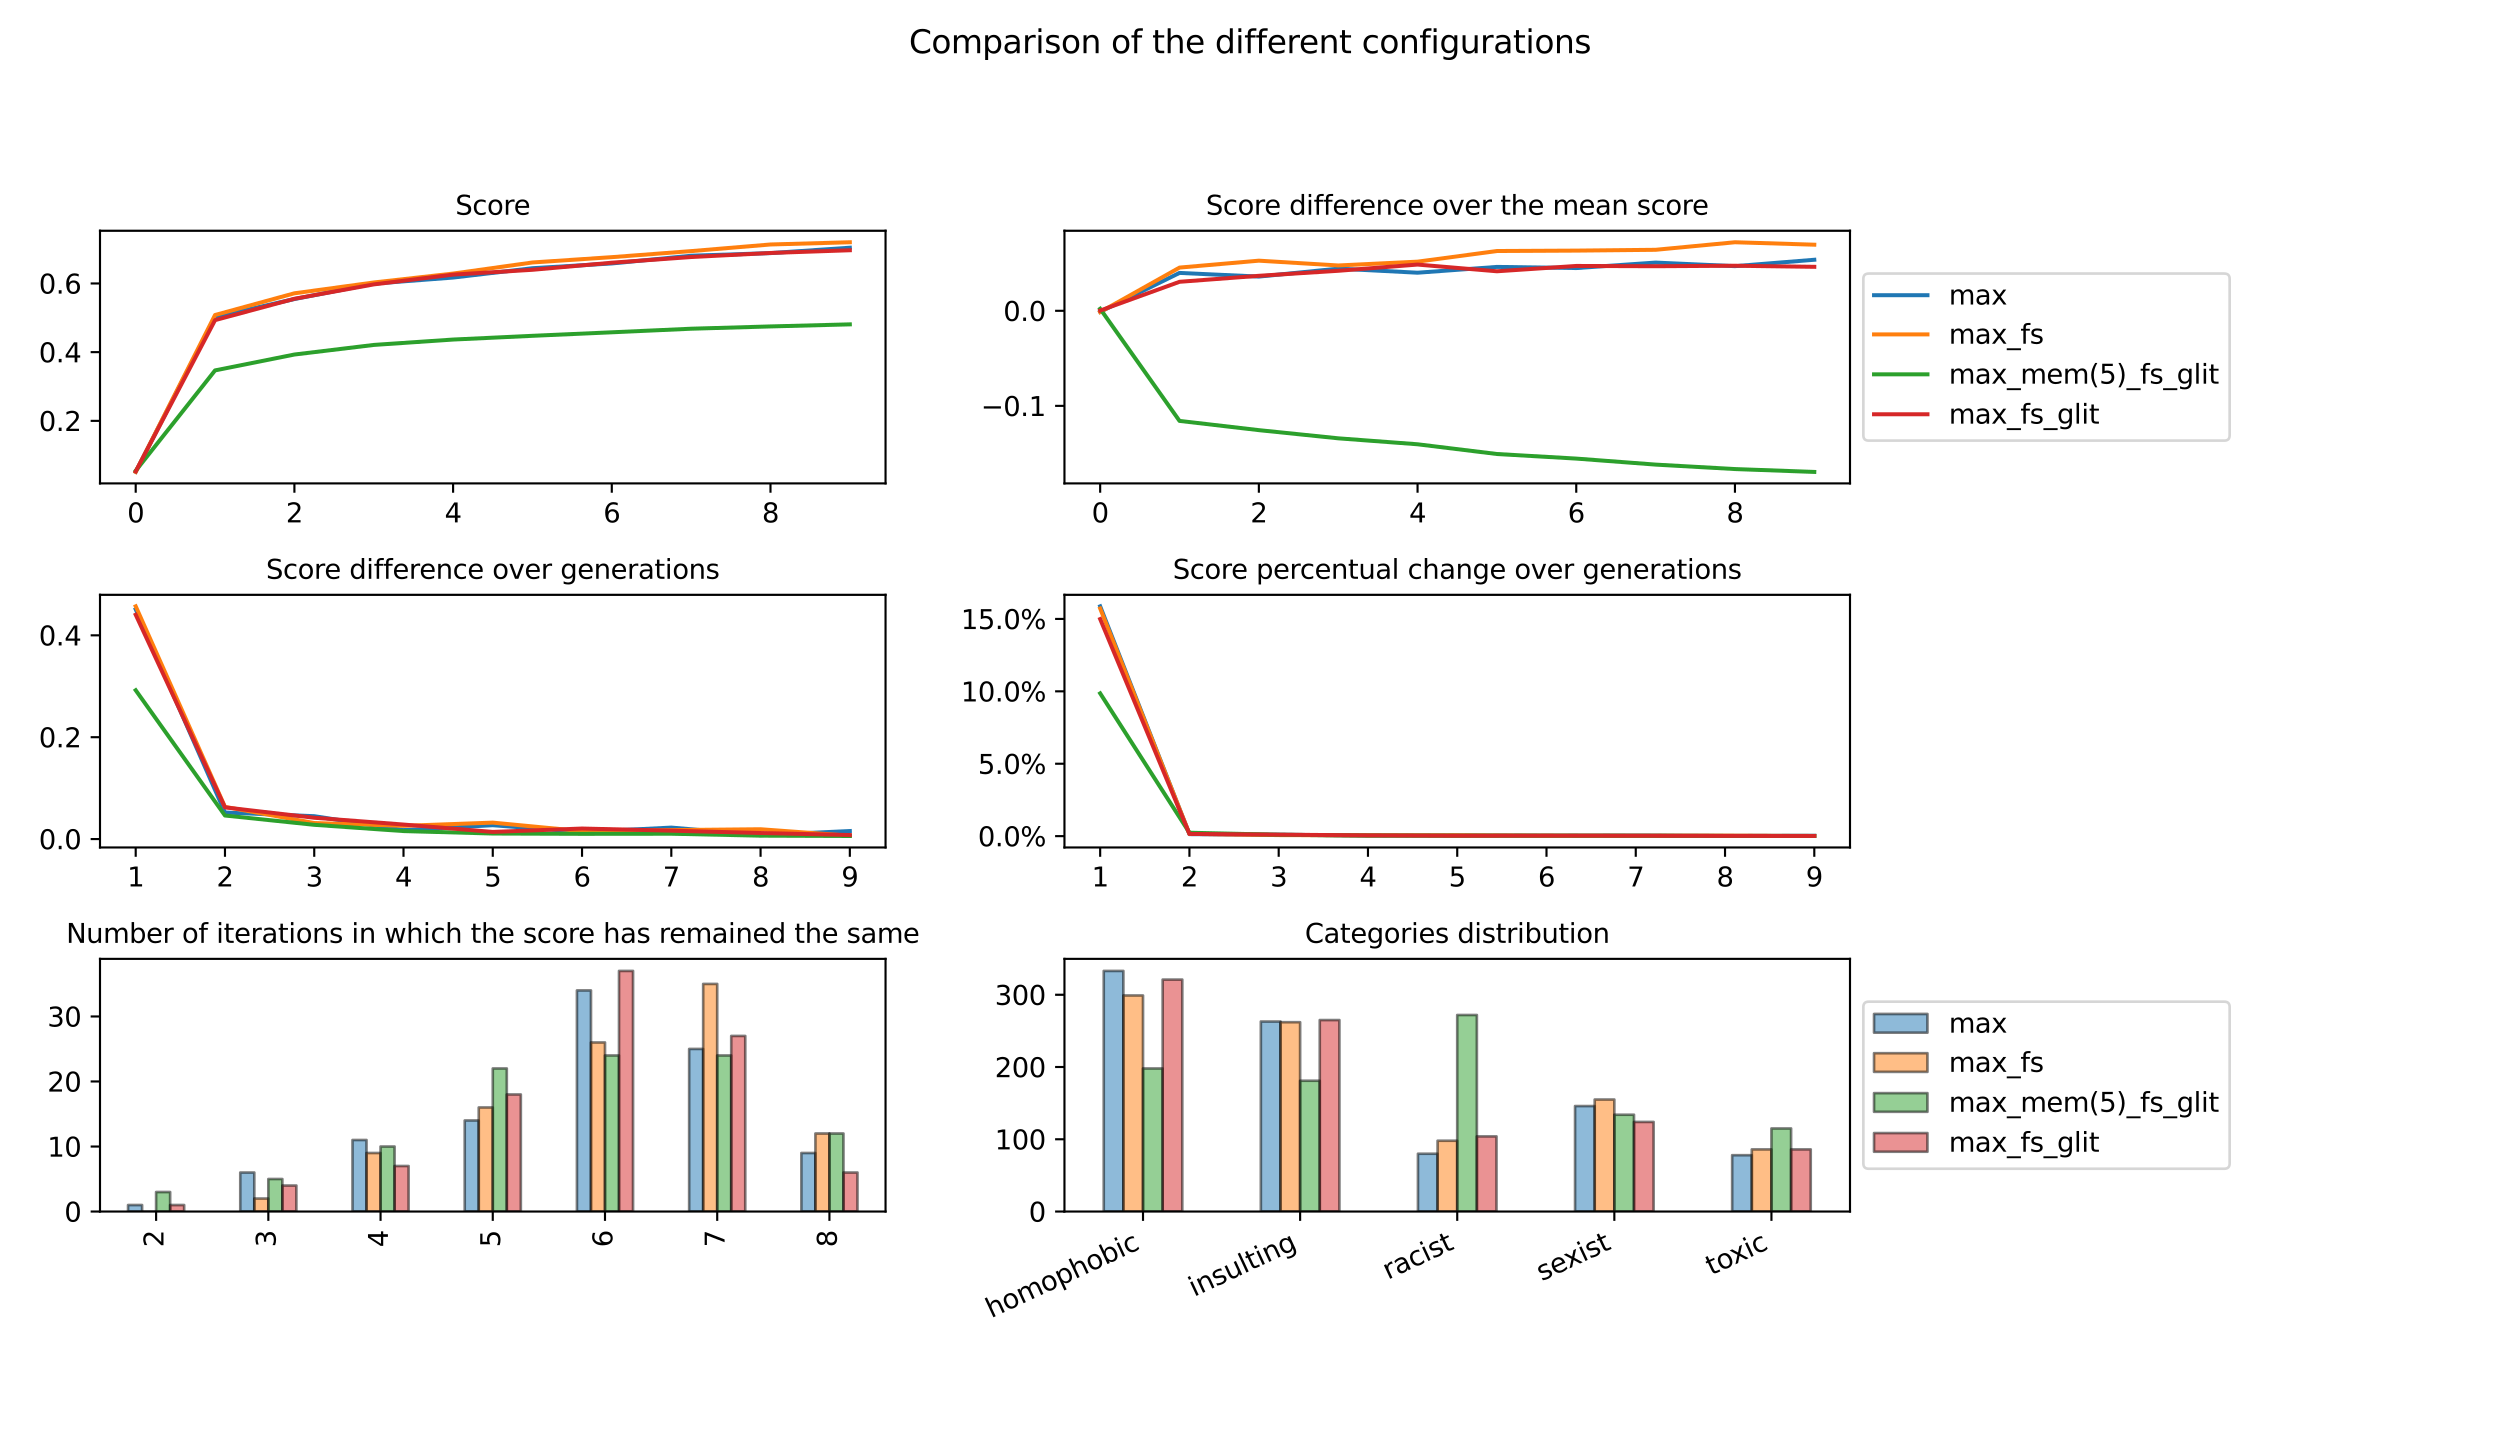 <?xml version="1.0" encoding="utf-8" standalone="no"?>
<!DOCTYPE svg PUBLIC "-//W3C//DTD SVG 1.1//EN"
  "http://www.w3.org/Graphics/SVG/1.1/DTD/svg11.dtd">
<svg xmlns:xlink="http://www.w3.org/1999/xlink" width="936pt" height="540pt" viewBox="0 0 936 540" xmlns="http://www.w3.org/2000/svg" version="1.1">
 <defs>
  <style type="text/css">*{stroke-linejoin: round; stroke-linecap: butt}</style>
 </defs>
 <g id="figure_1">
  <g id="patch_1">
   <path d="M 0 540 
L 936 540 
L 936 0 
L 0 0 
z
" style="fill: #ffffff"/>
  </g>
  <g id="axes_1">
   <g id="patch_2">
    <path d="M 37.44 180.991 
L 331.547 180.991 
L 331.547 86.4 
L 37.44 86.4 
z
" style="fill: #ffffff"/>
   </g>
   <g id="matplotlib.axis_1">
    <g id="xtick_1">
     <g id="line2d_1">
      <defs>
       <path id="m1ef02441ca" d="M 0 0 
L 0 3.5 
" style="stroke: #000000; stroke-width: 0.8"/>
      </defs>
      <g>
       <use xlink:href="#m1ef02441ca" x="50.808" y="180.991" style="stroke: #000000; stroke-width: 0.8"/>
      </g>
     </g>
     <g id="text_1">
      <!-- 0 -->
      <g transform="translate(47.627 195.589) scale(0.1 -0.1)">
       <defs>
        <path id="DejaVuSans-30" d="M 2034 4250 
Q 1547 4250 1301 3770 
Q 1056 3291 1056 2328 
Q 1056 1369 1301 889 
Q 1547 409 2034 409 
Q 2525 409 2770 889 
Q 3016 1369 3016 2328 
Q 3016 3291 2770 3770 
Q 2525 4250 2034 4250 
z
M 2034 4750 
Q 2819 4750 3233 4129 
Q 3647 3509 3647 2328 
Q 3647 1150 3233 529 
Q 2819 -91 2034 -91 
Q 1250 -91 836 529 
Q 422 1150 422 2328 
Q 422 3509 836 4129 
Q 1250 4750 2034 4750 
z
" transform="scale(0.016)"/>
       </defs>
       <use xlink:href="#DejaVuSans-30"/>
      </g>
     </g>
    </g>
    <g id="xtick_2">
     <g id="line2d_2">
      <g>
       <use xlink:href="#m1ef02441ca" x="110.224" y="180.991" style="stroke: #000000; stroke-width: 0.8"/>
      </g>
     </g>
     <g id="text_2">
      <!-- 2 -->
      <g transform="translate(107.043 195.589) scale(0.1 -0.1)">
       <defs>
        <path id="DejaVuSans-32" d="M 1228 531 
L 3431 531 
L 3431 0 
L 469 0 
L 469 531 
Q 828 903 1448 1529 
Q 2069 2156 2228 2338 
Q 2531 2678 2651 2914 
Q 2772 3150 2772 3378 
Q 2772 3750 2511 3984 
Q 2250 4219 1831 4219 
Q 1534 4219 1204 4116 
Q 875 4013 500 3803 
L 500 4441 
Q 881 4594 1212 4672 
Q 1544 4750 1819 4750 
Q 2544 4750 2975 4387 
Q 3406 4025 3406 3419 
Q 3406 3131 3298 2873 
Q 3191 2616 2906 2266 
Q 2828 2175 2409 1742 
Q 1991 1309 1228 531 
z
" transform="scale(0.016)"/>
       </defs>
       <use xlink:href="#DejaVuSans-32"/>
      </g>
     </g>
    </g>
    <g id="xtick_3">
     <g id="line2d_3">
      <g>
       <use xlink:href="#m1ef02441ca" x="169.639" y="180.991" style="stroke: #000000; stroke-width: 0.8"/>
      </g>
     </g>
     <g id="text_3">
      <!-- 4 -->
      <g transform="translate(166.458 195.589) scale(0.1 -0.1)">
       <defs>
        <path id="DejaVuSans-34" d="M 2419 4116 
L 825 1625 
L 2419 1625 
L 2419 4116 
z
M 2253 4666 
L 3047 4666 
L 3047 1625 
L 3713 1625 
L 3713 1100 
L 3047 1100 
L 3047 0 
L 2419 0 
L 2419 1100 
L 313 1100 
L 313 1709 
L 2253 4666 
z
" transform="scale(0.016)"/>
       </defs>
       <use xlink:href="#DejaVuSans-34"/>
      </g>
     </g>
    </g>
    <g id="xtick_4">
     <g id="line2d_4">
      <g>
       <use xlink:href="#m1ef02441ca" x="229.055" y="180.991" style="stroke: #000000; stroke-width: 0.8"/>
      </g>
     </g>
     <g id="text_4">
      <!-- 6 -->
      <g transform="translate(225.874 195.589) scale(0.1 -0.1)">
       <defs>
        <path id="DejaVuSans-36" d="M 2113 2584 
Q 1688 2584 1439 2293 
Q 1191 2003 1191 1497 
Q 1191 994 1439 701 
Q 1688 409 2113 409 
Q 2538 409 2786 701 
Q 3034 994 3034 1497 
Q 3034 2003 2786 2293 
Q 2538 2584 2113 2584 
z
M 3366 4563 
L 3366 3988 
Q 3128 4100 2886 4159 
Q 2644 4219 2406 4219 
Q 1781 4219 1451 3797 
Q 1122 3375 1075 2522 
Q 1259 2794 1537 2939 
Q 1816 3084 2150 3084 
Q 2853 3084 3261 2657 
Q 3669 2231 3669 1497 
Q 3669 778 3244 343 
Q 2819 -91 2113 -91 
Q 1303 -91 875 529 
Q 447 1150 447 2328 
Q 447 3434 972 4092 
Q 1497 4750 2381 4750 
Q 2619 4750 2861 4703 
Q 3103 4656 3366 4563 
z
" transform="scale(0.016)"/>
       </defs>
       <use xlink:href="#DejaVuSans-36"/>
      </g>
     </g>
    </g>
    <g id="xtick_5">
     <g id="line2d_5">
      <g>
       <use xlink:href="#m1ef02441ca" x="288.47" y="180.991" style="stroke: #000000; stroke-width: 0.8"/>
      </g>
     </g>
     <g id="text_5">
      <!-- 8 -->
      <g transform="translate(285.289 195.589) scale(0.1 -0.1)">
       <defs>
        <path id="DejaVuSans-38" d="M 2034 2216 
Q 1584 2216 1326 1975 
Q 1069 1734 1069 1313 
Q 1069 891 1326 650 
Q 1584 409 2034 409 
Q 2484 409 2743 651 
Q 3003 894 3003 1313 
Q 3003 1734 2745 1975 
Q 2488 2216 2034 2216 
z
M 1403 2484 
Q 997 2584 770 2862 
Q 544 3141 544 3541 
Q 544 4100 942 4425 
Q 1341 4750 2034 4750 
Q 2731 4750 3128 4425 
Q 3525 4100 3525 3541 
Q 3525 3141 3298 2862 
Q 3072 2584 2669 2484 
Q 3125 2378 3379 2068 
Q 3634 1759 3634 1313 
Q 3634 634 3220 271 
Q 2806 -91 2034 -91 
Q 1263 -91 848 271 
Q 434 634 434 1313 
Q 434 1759 690 2068 
Q 947 2378 1403 2484 
z
M 1172 3481 
Q 1172 3119 1398 2916 
Q 1625 2713 2034 2713 
Q 2441 2713 2670 2916 
Q 2900 3119 2900 3481 
Q 2900 3844 2670 4047 
Q 2441 4250 2034 4250 
Q 1625 4250 1398 4047 
Q 1172 3844 1172 3481 
z
" transform="scale(0.016)"/>
       </defs>
       <use xlink:href="#DejaVuSans-38"/>
      </g>
     </g>
    </g>
   </g>
   <g id="matplotlib.axis_2">
    <g id="ytick_1">
     <g id="line2d_6">
      <defs>
       <path id="ma886ccbfc6" d="M 0 0 
L -3.5 0 
" style="stroke: #000000; stroke-width: 0.8"/>
      </defs>
      <g>
       <use xlink:href="#ma886ccbfc6" x="37.44" y="157.565" style="stroke: #000000; stroke-width: 0.8"/>
      </g>
     </g>
     <g id="text_6">
      <!-- 0.2 -->
      <g transform="translate(14.537 161.364) scale(0.1 -0.1)">
       <defs>
        <path id="DejaVuSans-2e" d="M 684 794 
L 1344 794 
L 1344 0 
L 684 0 
L 684 794 
z
" transform="scale(0.016)"/>
       </defs>
       <use xlink:href="#DejaVuSans-30"/>
       <use xlink:href="#DejaVuSans-2e" x="63.623"/>
       <use xlink:href="#DejaVuSans-32" x="95.41"/>
      </g>
     </g>
    </g>
    <g id="ytick_2">
     <g id="line2d_7">
      <g>
       <use xlink:href="#ma886ccbfc6" x="37.44" y="131.846" style="stroke: #000000; stroke-width: 0.8"/>
      </g>
     </g>
     <g id="text_7">
      <!-- 0.4 -->
      <g transform="translate(14.537 135.646) scale(0.1 -0.1)">
       <use xlink:href="#DejaVuSans-30"/>
       <use xlink:href="#DejaVuSans-2e" x="63.623"/>
       <use xlink:href="#DejaVuSans-34" x="95.41"/>
      </g>
     </g>
    </g>
    <g id="ytick_3">
     <g id="line2d_8">
      <g>
       <use xlink:href="#ma886ccbfc6" x="37.44" y="106.128" style="stroke: #000000; stroke-width: 0.8"/>
      </g>
     </g>
     <g id="text_8">
      <!-- 0.6 -->
      <g transform="translate(14.537 109.927) scale(0.1 -0.1)">
       <use xlink:href="#DejaVuSans-30"/>
       <use xlink:href="#DejaVuSans-2e" x="63.623"/>
       <use xlink:href="#DejaVuSans-36" x="95.41"/>
      </g>
     </g>
    </g>
   </g>
   <g id="line2d_9">
    <path d="M 50.808 176.651 
L 80.516 118.657 
L 110.224 111.96 
L 139.932 106.185 
L 169.639 103.916 
L 199.347 100.418 
L 229.055 98.637 
L 258.763 95.741 
L 288.47 94.765 
L 318.178 92.737 
" clip-path="url(#p80ece07431)" style="fill: none; stroke: #1f77b4; stroke-width: 1.5; stroke-linecap: square"/>
   </g>
   <g id="line2d_10">
    <path d="M 50.808 176.691 
L 80.516 117.935 
L 110.224 109.808 
L 139.932 105.758 
L 169.639 102.42 
L 199.347 98.269 
L 229.055 96.277 
L 258.763 94.012 
L 288.47 91.532 
L 318.178 90.7 
" clip-path="url(#p80ece07431)" style="fill: none; stroke: #ff7f0e; stroke-width: 1.5; stroke-linecap: square"/>
   </g>
   <g id="line2d_11">
    <path d="M 50.808 176.246 
L 80.516 138.677 
L 110.224 132.734 
L 139.932 129.141 
L 169.639 127.126 
L 199.347 125.73 
L 229.055 124.413 
L 258.763 123.071 
L 288.47 122.214 
L 318.178 121.44 
" clip-path="url(#p80ece07431)" style="fill: none; stroke: #2ca02c; stroke-width: 1.5; stroke-linecap: square"/>
   </g>
   <g id="line2d_12">
    <path d="M 50.808 176.486 
L 80.516 119.857 
L 110.224 111.855 
L 139.932 106.478 
L 169.639 102.814 
L 199.347 101.01 
L 229.055 98.353 
L 258.763 96.234 
L 288.47 94.71 
L 318.178 93.692 
" clip-path="url(#p80ece07431)" style="fill: none; stroke: #d62728; stroke-width: 1.5; stroke-linecap: square"/>
   </g>
   <g id="patch_3">
    <path d="M 37.44 180.991 
L 37.44 86.4 
" style="fill: none; stroke: #000000; stroke-width: 0.8; stroke-linejoin: miter; stroke-linecap: square"/>
   </g>
   <g id="patch_4">
    <path d="M 331.547 180.991 
L 331.547 86.4 
" style="fill: none; stroke: #000000; stroke-width: 0.8; stroke-linejoin: miter; stroke-linecap: square"/>
   </g>
   <g id="patch_5">
    <path d="M 37.44 180.991 
L 331.547 180.991 
" style="fill: none; stroke: #000000; stroke-width: 0.8; stroke-linejoin: miter; stroke-linecap: square"/>
   </g>
   <g id="patch_6">
    <path d="M 37.44 86.4 
L 331.547 86.4 
" style="fill: none; stroke: #000000; stroke-width: 0.8; stroke-linejoin: miter; stroke-linecap: square"/>
   </g>
   <g id="text_9">
    <!-- Score -->
    <g transform="translate(170.491 80.4) scale(0.1 -0.1)">
     <defs>
      <path id="DejaVuSans-53" d="M 3425 4513 
L 3425 3897 
Q 3066 4069 2747 4153 
Q 2428 4238 2131 4238 
Q 1616 4238 1336 4038 
Q 1056 3838 1056 3469 
Q 1056 3159 1242 3001 
Q 1428 2844 1947 2747 
L 2328 2669 
Q 3034 2534 3370 2195 
Q 3706 1856 3706 1288 
Q 3706 609 3251 259 
Q 2797 -91 1919 -91 
Q 1588 -91 1214 -16 
Q 841 59 441 206 
L 441 856 
Q 825 641 1194 531 
Q 1563 422 1919 422 
Q 2459 422 2753 634 
Q 3047 847 3047 1241 
Q 3047 1584 2836 1778 
Q 2625 1972 2144 2069 
L 1759 2144 
Q 1053 2284 737 2584 
Q 422 2884 422 3419 
Q 422 4038 858 4394 
Q 1294 4750 2059 4750 
Q 2388 4750 2728 4690 
Q 3069 4631 3425 4513 
z
" transform="scale(0.016)"/>
      <path id="DejaVuSans-63" d="M 3122 3366 
L 3122 2828 
Q 2878 2963 2633 3030 
Q 2388 3097 2138 3097 
Q 1578 3097 1268 2742 
Q 959 2388 959 1747 
Q 959 1106 1268 751 
Q 1578 397 2138 397 
Q 2388 397 2633 464 
Q 2878 531 3122 666 
L 3122 134 
Q 2881 22 2623 -34 
Q 2366 -91 2075 -91 
Q 1284 -91 818 406 
Q 353 903 353 1747 
Q 353 2603 823 3093 
Q 1294 3584 2113 3584 
Q 2378 3584 2631 3529 
Q 2884 3475 3122 3366 
z
" transform="scale(0.016)"/>
      <path id="DejaVuSans-6f" d="M 1959 3097 
Q 1497 3097 1228 2736 
Q 959 2375 959 1747 
Q 959 1119 1226 758 
Q 1494 397 1959 397 
Q 2419 397 2687 759 
Q 2956 1122 2956 1747 
Q 2956 2369 2687 2733 
Q 2419 3097 1959 3097 
z
M 1959 3584 
Q 2709 3584 3137 3096 
Q 3566 2609 3566 1747 
Q 3566 888 3137 398 
Q 2709 -91 1959 -91 
Q 1206 -91 779 398 
Q 353 888 353 1747 
Q 353 2609 779 3096 
Q 1206 3584 1959 3584 
z
" transform="scale(0.016)"/>
      <path id="DejaVuSans-72" d="M 2631 2963 
Q 2534 3019 2420 3045 
Q 2306 3072 2169 3072 
Q 1681 3072 1420 2755 
Q 1159 2438 1159 1844 
L 1159 0 
L 581 0 
L 581 3500 
L 1159 3500 
L 1159 2956 
Q 1341 3275 1631 3429 
Q 1922 3584 2338 3584 
Q 2397 3584 2469 3576 
Q 2541 3569 2628 3553 
L 2631 2963 
z
" transform="scale(0.016)"/>
      <path id="DejaVuSans-65" d="M 3597 1894 
L 3597 1613 
L 953 1613 
Q 991 1019 1311 708 
Q 1631 397 2203 397 
Q 2534 397 2845 478 
Q 3156 559 3463 722 
L 3463 178 
Q 3153 47 2828 -22 
Q 2503 -91 2169 -91 
Q 1331 -91 842 396 
Q 353 884 353 1716 
Q 353 2575 817 3079 
Q 1281 3584 2069 3584 
Q 2775 3584 3186 3129 
Q 3597 2675 3597 1894 
z
M 3022 2063 
Q 3016 2534 2758 2815 
Q 2500 3097 2075 3097 
Q 1594 3097 1305 2825 
Q 1016 2553 972 2059 
L 3022 2063 
z
" transform="scale(0.016)"/>
     </defs>
     <use xlink:href="#DejaVuSans-53"/>
     <use xlink:href="#DejaVuSans-63" x="63.477"/>
     <use xlink:href="#DejaVuSans-6f" x="118.457"/>
     <use xlink:href="#DejaVuSans-72" x="179.639"/>
     <use xlink:href="#DejaVuSans-65" x="218.502"/>
    </g>
   </g>
  </g>
  <g id="axes_2">
   <g id="patch_7">
    <path d="M 398.533 180.991 
L 692.64 180.991 
L 692.64 86.4 
L 398.533 86.4 
z
" style="fill: #ffffff"/>
   </g>
   <g id="matplotlib.axis_3">
    <g id="xtick_6">
     <g id="line2d_13">
      <g>
       <use xlink:href="#m1ef02441ca" x="411.902" y="180.991" style="stroke: #000000; stroke-width: 0.8"/>
      </g>
     </g>
     <g id="text_10">
      <!-- 0 -->
      <g transform="translate(408.721 195.589) scale(0.1 -0.1)">
       <use xlink:href="#DejaVuSans-30"/>
      </g>
     </g>
    </g>
    <g id="xtick_7">
     <g id="line2d_14">
      <g>
       <use xlink:href="#m1ef02441ca" x="471.317" y="180.991" style="stroke: #000000; stroke-width: 0.8"/>
      </g>
     </g>
     <g id="text_11">
      <!-- 2 -->
      <g transform="translate(468.136 195.589) scale(0.1 -0.1)">
       <use xlink:href="#DejaVuSans-32"/>
      </g>
     </g>
    </g>
    <g id="xtick_8">
     <g id="line2d_15">
      <g>
       <use xlink:href="#m1ef02441ca" x="530.733" y="180.991" style="stroke: #000000; stroke-width: 0.8"/>
      </g>
     </g>
     <g id="text_12">
      <!-- 4 -->
      <g transform="translate(527.552 195.589) scale(0.1 -0.1)">
       <use xlink:href="#DejaVuSans-34"/>
      </g>
     </g>
    </g>
    <g id="xtick_9">
     <g id="line2d_16">
      <g>
       <use xlink:href="#m1ef02441ca" x="590.148" y="180.991" style="stroke: #000000; stroke-width: 0.8"/>
      </g>
     </g>
     <g id="text_13">
      <!-- 6 -->
      <g transform="translate(586.967 195.589) scale(0.1 -0.1)">
       <use xlink:href="#DejaVuSans-36"/>
      </g>
     </g>
    </g>
    <g id="xtick_10">
     <g id="line2d_17">
      <g>
       <use xlink:href="#m1ef02441ca" x="649.564" y="180.991" style="stroke: #000000; stroke-width: 0.8"/>
      </g>
     </g>
     <g id="text_14">
      <!-- 8 -->
      <g transform="translate(646.383 195.589) scale(0.1 -0.1)">
       <use xlink:href="#DejaVuSans-38"/>
      </g>
     </g>
    </g>
   </g>
   <g id="matplotlib.axis_4">
    <g id="ytick_4">
     <g id="line2d_18">
      <g>
       <use xlink:href="#ma886ccbfc6" x="398.533" y="151.953" style="stroke: #000000; stroke-width: 0.8"/>
      </g>
     </g>
     <g id="text_15">
      <!-- −0.1 -->
      <g transform="translate(367.251 155.752) scale(0.1 -0.1)">
       <defs>
        <path id="DejaVuSans-2212" d="M 678 2272 
L 4684 2272 
L 4684 1741 
L 678 1741 
L 678 2272 
z
" transform="scale(0.016)"/>
        <path id="DejaVuSans-31" d="M 794 531 
L 1825 531 
L 1825 4091 
L 703 3866 
L 703 4441 
L 1819 4666 
L 2450 4666 
L 2450 531 
L 3481 531 
L 3481 0 
L 794 0 
L 794 531 
z
" transform="scale(0.016)"/>
       </defs>
       <use xlink:href="#DejaVuSans-2212"/>
       <use xlink:href="#DejaVuSans-30" x="83.789"/>
       <use xlink:href="#DejaVuSans-2e" x="147.412"/>
       <use xlink:href="#DejaVuSans-31" x="179.199"/>
      </g>
     </g>
    </g>
    <g id="ytick_5">
     <g id="line2d_19">
      <g>
       <use xlink:href="#ma886ccbfc6" x="398.533" y="116.364" style="stroke: #000000; stroke-width: 0.8"/>
      </g>
     </g>
     <g id="text_16">
      <!-- 0.0 -->
      <g transform="translate(375.63 120.163) scale(0.1 -0.1)">
       <use xlink:href="#DejaVuSans-30"/>
       <use xlink:href="#DejaVuSans-2e" x="63.623"/>
       <use xlink:href="#DejaVuSans-30" x="95.41"/>
      </g>
     </g>
    </g>
   </g>
   <g id="line2d_20">
    <path d="M 411.902 116.73 
L 441.61 102.181 
L 471.317 103.552 
L 501.025 100.574 
L 530.733 102.102 
L 560.441 99.928 
L 590.148 100.36 
L 619.856 98.309 
L 649.564 99.646 
L 679.272 97.253 
" clip-path="url(#p61d71c7f3b)" style="fill: none; stroke: #1f77b4; stroke-width: 1.5; stroke-linecap: square"/>
   </g>
   <g id="line2d_21">
    <path d="M 411.902 116.842 
L 441.61 100.183 
L 471.317 97.595 
L 501.025 99.391 
L 530.733 97.962 
L 560.441 93.98 
L 590.148 93.826 
L 619.856 93.525 
L 649.564 90.7 
L 679.272 91.614 
" clip-path="url(#p61d71c7f3b)" style="fill: none; stroke: #ff7f0e; stroke-width: 1.5; stroke-linecap: square"/>
   </g>
   <g id="line2d_22">
    <path d="M 411.902 115.61 
L 441.61 157.589 
L 471.317 161.048 
L 501.025 164.107 
L 530.733 166.339 
L 560.441 169.982 
L 590.148 171.697 
L 619.856 173.947 
L 649.564 175.616 
L 679.272 176.691 
" clip-path="url(#p61d71c7f3b)" style="fill: none; stroke: #2ca02c; stroke-width: 1.5; stroke-linecap: square"/>
   </g>
   <g id="line2d_23">
    <path d="M 411.902 116.274 
L 441.61 105.503 
L 471.317 103.261 
L 501.025 101.384 
L 530.733 99.053 
L 560.441 101.566 
L 590.148 99.573 
L 619.856 99.674 
L 649.564 99.494 
L 679.272 99.897 
" clip-path="url(#p61d71c7f3b)" style="fill: none; stroke: #d62728; stroke-width: 1.5; stroke-linecap: square"/>
   </g>
   <g id="patch_8">
    <path d="M 398.533 180.991 
L 398.533 86.4 
" style="fill: none; stroke: #000000; stroke-width: 0.8; stroke-linejoin: miter; stroke-linecap: square"/>
   </g>
   <g id="patch_9">
    <path d="M 692.64 180.991 
L 692.64 86.4 
" style="fill: none; stroke: #000000; stroke-width: 0.8; stroke-linejoin: miter; stroke-linecap: square"/>
   </g>
   <g id="patch_10">
    <path d="M 398.533 180.991 
L 692.64 180.991 
" style="fill: none; stroke: #000000; stroke-width: 0.8; stroke-linejoin: miter; stroke-linecap: square"/>
   </g>
   <g id="patch_11">
    <path d="M 398.533 86.4 
L 692.64 86.4 
" style="fill: none; stroke: #000000; stroke-width: 0.8; stroke-linejoin: miter; stroke-linecap: square"/>
   </g>
   <g id="text_17">
    <!-- Score difference over the mean score -->
    <g transform="translate(451.496 80.4) scale(0.1 -0.1)">
     <defs>
      <path id="DejaVuSans-20" transform="scale(0.016)"/>
      <path id="DejaVuSans-64" d="M 2906 2969 
L 2906 4863 
L 3481 4863 
L 3481 0 
L 2906 0 
L 2906 525 
Q 2725 213 2448 61 
Q 2172 -91 1784 -91 
Q 1150 -91 751 415 
Q 353 922 353 1747 
Q 353 2572 751 3078 
Q 1150 3584 1784 3584 
Q 2172 3584 2448 3432 
Q 2725 3281 2906 2969 
z
M 947 1747 
Q 947 1113 1208 752 
Q 1469 391 1925 391 
Q 2381 391 2643 752 
Q 2906 1113 2906 1747 
Q 2906 2381 2643 2742 
Q 2381 3103 1925 3103 
Q 1469 3103 1208 2742 
Q 947 2381 947 1747 
z
" transform="scale(0.016)"/>
      <path id="DejaVuSans-69" d="M 603 3500 
L 1178 3500 
L 1178 0 
L 603 0 
L 603 3500 
z
M 603 4863 
L 1178 4863 
L 1178 4134 
L 603 4134 
L 603 4863 
z
" transform="scale(0.016)"/>
      <path id="DejaVuSans-66" d="M 2375 4863 
L 2375 4384 
L 1825 4384 
Q 1516 4384 1395 4259 
Q 1275 4134 1275 3809 
L 1275 3500 
L 2222 3500 
L 2222 3053 
L 1275 3053 
L 1275 0 
L 697 0 
L 697 3053 
L 147 3053 
L 147 3500 
L 697 3500 
L 697 3744 
Q 697 4328 969 4595 
Q 1241 4863 1831 4863 
L 2375 4863 
z
" transform="scale(0.016)"/>
      <path id="DejaVuSans-6e" d="M 3513 2113 
L 3513 0 
L 2938 0 
L 2938 2094 
Q 2938 2591 2744 2837 
Q 2550 3084 2163 3084 
Q 1697 3084 1428 2787 
Q 1159 2491 1159 1978 
L 1159 0 
L 581 0 
L 581 3500 
L 1159 3500 
L 1159 2956 
Q 1366 3272 1645 3428 
Q 1925 3584 2291 3584 
Q 2894 3584 3203 3211 
Q 3513 2838 3513 2113 
z
" transform="scale(0.016)"/>
      <path id="DejaVuSans-76" d="M 191 3500 
L 800 3500 
L 1894 563 
L 2988 3500 
L 3597 3500 
L 2284 0 
L 1503 0 
L 191 3500 
z
" transform="scale(0.016)"/>
      <path id="DejaVuSans-74" d="M 1172 4494 
L 1172 3500 
L 2356 3500 
L 2356 3053 
L 1172 3053 
L 1172 1153 
Q 1172 725 1289 603 
Q 1406 481 1766 481 
L 2356 481 
L 2356 0 
L 1766 0 
Q 1100 0 847 248 
Q 594 497 594 1153 
L 594 3053 
L 172 3053 
L 172 3500 
L 594 3500 
L 594 4494 
L 1172 4494 
z
" transform="scale(0.016)"/>
      <path id="DejaVuSans-68" d="M 3513 2113 
L 3513 0 
L 2938 0 
L 2938 2094 
Q 2938 2591 2744 2837 
Q 2550 3084 2163 3084 
Q 1697 3084 1428 2787 
Q 1159 2491 1159 1978 
L 1159 0 
L 581 0 
L 581 4863 
L 1159 4863 
L 1159 2956 
Q 1366 3272 1645 3428 
Q 1925 3584 2291 3584 
Q 2894 3584 3203 3211 
Q 3513 2838 3513 2113 
z
" transform="scale(0.016)"/>
      <path id="DejaVuSans-6d" d="M 3328 2828 
Q 3544 3216 3844 3400 
Q 4144 3584 4550 3584 
Q 5097 3584 5394 3201 
Q 5691 2819 5691 2113 
L 5691 0 
L 5113 0 
L 5113 2094 
Q 5113 2597 4934 2840 
Q 4756 3084 4391 3084 
Q 3944 3084 3684 2787 
Q 3425 2491 3425 1978 
L 3425 0 
L 2847 0 
L 2847 2094 
Q 2847 2600 2669 2842 
Q 2491 3084 2119 3084 
Q 1678 3084 1418 2786 
Q 1159 2488 1159 1978 
L 1159 0 
L 581 0 
L 581 3500 
L 1159 3500 
L 1159 2956 
Q 1356 3278 1631 3431 
Q 1906 3584 2284 3584 
Q 2666 3584 2933 3390 
Q 3200 3197 3328 2828 
z
" transform="scale(0.016)"/>
      <path id="DejaVuSans-61" d="M 2194 1759 
Q 1497 1759 1228 1600 
Q 959 1441 959 1056 
Q 959 750 1161 570 
Q 1363 391 1709 391 
Q 2188 391 2477 730 
Q 2766 1069 2766 1631 
L 2766 1759 
L 2194 1759 
z
M 3341 1997 
L 3341 0 
L 2766 0 
L 2766 531 
Q 2569 213 2275 61 
Q 1981 -91 1556 -91 
Q 1019 -91 701 211 
Q 384 513 384 1019 
Q 384 1609 779 1909 
Q 1175 2209 1959 2209 
L 2766 2209 
L 2766 2266 
Q 2766 2663 2505 2880 
Q 2244 3097 1772 3097 
Q 1472 3097 1187 3025 
Q 903 2953 641 2809 
L 641 3341 
Q 956 3463 1253 3523 
Q 1550 3584 1831 3584 
Q 2591 3584 2966 3190 
Q 3341 2797 3341 1997 
z
" transform="scale(0.016)"/>
      <path id="DejaVuSans-73" d="M 2834 3397 
L 2834 2853 
Q 2591 2978 2328 3040 
Q 2066 3103 1784 3103 
Q 1356 3103 1142 2972 
Q 928 2841 928 2578 
Q 928 2378 1081 2264 
Q 1234 2150 1697 2047 
L 1894 2003 
Q 2506 1872 2764 1633 
Q 3022 1394 3022 966 
Q 3022 478 2636 193 
Q 2250 -91 1575 -91 
Q 1294 -91 989 -36 
Q 684 19 347 128 
L 347 722 
Q 666 556 975 473 
Q 1284 391 1588 391 
Q 1994 391 2212 530 
Q 2431 669 2431 922 
Q 2431 1156 2273 1281 
Q 2116 1406 1581 1522 
L 1381 1569 
Q 847 1681 609 1914 
Q 372 2147 372 2553 
Q 372 3047 722 3315 
Q 1072 3584 1716 3584 
Q 2034 3584 2315 3537 
Q 2597 3491 2834 3397 
z
" transform="scale(0.016)"/>
     </defs>
     <use xlink:href="#DejaVuSans-53"/>
     <use xlink:href="#DejaVuSans-63" x="63.477"/>
     <use xlink:href="#DejaVuSans-6f" x="118.457"/>
     <use xlink:href="#DejaVuSans-72" x="179.639"/>
     <use xlink:href="#DejaVuSans-65" x="218.502"/>
     <use xlink:href="#DejaVuSans-20" x="280.025"/>
     <use xlink:href="#DejaVuSans-64" x="311.812"/>
     <use xlink:href="#DejaVuSans-69" x="375.289"/>
     <use xlink:href="#DejaVuSans-66" x="403.072"/>
     <use xlink:href="#DejaVuSans-66" x="438.277"/>
     <use xlink:href="#DejaVuSans-65" x="473.482"/>
     <use xlink:href="#DejaVuSans-72" x="535.006"/>
     <use xlink:href="#DejaVuSans-65" x="573.869"/>
     <use xlink:href="#DejaVuSans-6e" x="635.393"/>
     <use xlink:href="#DejaVuSans-63" x="698.771"/>
     <use xlink:href="#DejaVuSans-65" x="753.752"/>
     <use xlink:href="#DejaVuSans-20" x="815.275"/>
     <use xlink:href="#DejaVuSans-6f" x="847.062"/>
     <use xlink:href="#DejaVuSans-76" x="908.244"/>
     <use xlink:href="#DejaVuSans-65" x="967.424"/>
     <use xlink:href="#DejaVuSans-72" x="1028.947"/>
     <use xlink:href="#DejaVuSans-20" x="1070.061"/>
     <use xlink:href="#DejaVuSans-74" x="1101.848"/>
     <use xlink:href="#DejaVuSans-68" x="1141.057"/>
     <use xlink:href="#DejaVuSans-65" x="1204.436"/>
     <use xlink:href="#DejaVuSans-20" x="1265.959"/>
     <use xlink:href="#DejaVuSans-6d" x="1297.746"/>
     <use xlink:href="#DejaVuSans-65" x="1395.158"/>
     <use xlink:href="#DejaVuSans-61" x="1456.682"/>
     <use xlink:href="#DejaVuSans-6e" x="1517.961"/>
     <use xlink:href="#DejaVuSans-20" x="1581.34"/>
     <use xlink:href="#DejaVuSans-73" x="1613.127"/>
     <use xlink:href="#DejaVuSans-63" x="1665.227"/>
     <use xlink:href="#DejaVuSans-6f" x="1720.207"/>
     <use xlink:href="#DejaVuSans-72" x="1781.389"/>
     <use xlink:href="#DejaVuSans-65" x="1820.252"/>
    </g>
   </g>
   <g id="legend_1">
    <g id="patch_12">
     <path d="M 699.64 164.969 
L 832.782 164.969 
Q 834.782 164.969 834.782 162.969 
L 834.782 104.422 
Q 834.782 102.422 832.782 102.422 
L 699.64 102.422 
Q 697.64 102.422 697.64 104.422 
L 697.64 162.969 
Q 697.64 164.969 699.64 164.969 
z
" style="fill: #ffffff; opacity: 0.8; stroke: #cccccc; stroke-linejoin: miter"/>
    </g>
    <g id="line2d_24">
     <path d="M 701.64 110.52 
L 711.64 110.52 
L 721.64 110.52 
" style="fill: none; stroke: #1f77b4; stroke-width: 1.5; stroke-linecap: square"/>
    </g>
    <g id="text_18">
     <!-- max -->
     <g transform="translate(729.64 114.02) scale(0.1 -0.1)">
      <defs>
       <path id="DejaVuSans-78" d="M 3513 3500 
L 2247 1797 
L 3578 0 
L 2900 0 
L 1881 1375 
L 863 0 
L 184 0 
L 1544 1831 
L 300 3500 
L 978 3500 
L 1906 2253 
L 2834 3500 
L 3513 3500 
z
" transform="scale(0.016)"/>
      </defs>
      <use xlink:href="#DejaVuSans-6d"/>
      <use xlink:href="#DejaVuSans-61" x="97.412"/>
      <use xlink:href="#DejaVuSans-78" x="158.691"/>
     </g>
    </g>
    <g id="line2d_25">
     <path d="M 701.64 125.198 
L 711.64 125.198 
L 721.64 125.198 
" style="fill: none; stroke: #ff7f0e; stroke-width: 1.5; stroke-linecap: square"/>
    </g>
    <g id="text_19">
     <!-- max_fs -->
     <g transform="translate(729.64 128.698) scale(0.1 -0.1)">
      <defs>
       <path id="DejaVuSans-5f" d="M 3263 -1063 
L 3263 -1509 
L -63 -1509 
L -63 -1063 
L 3263 -1063 
z
" transform="scale(0.016)"/>
      </defs>
      <use xlink:href="#DejaVuSans-6d"/>
      <use xlink:href="#DejaVuSans-61" x="97.412"/>
      <use xlink:href="#DejaVuSans-78" x="158.691"/>
      <use xlink:href="#DejaVuSans-5f" x="217.871"/>
      <use xlink:href="#DejaVuSans-66" x="267.871"/>
      <use xlink:href="#DejaVuSans-73" x="303.076"/>
     </g>
    </g>
    <g id="line2d_26">
     <path d="M 701.64 140.155 
L 711.64 140.155 
L 721.64 140.155 
" style="fill: none; stroke: #2ca02c; stroke-width: 1.5; stroke-linecap: square"/>
    </g>
    <g id="text_20">
     <!-- max_mem(5)_fs_glit -->
     <g transform="translate(729.64 143.655) scale(0.1 -0.1)">
      <defs>
       <path id="DejaVuSans-28" d="M 1984 4856 
Q 1566 4138 1362 3434 
Q 1159 2731 1159 2009 
Q 1159 1288 1364 580 
Q 1569 -128 1984 -844 
L 1484 -844 
Q 1016 -109 783 600 
Q 550 1309 550 2009 
Q 550 2706 781 3412 
Q 1013 4119 1484 4856 
L 1984 4856 
z
" transform="scale(0.016)"/>
       <path id="DejaVuSans-35" d="M 691 4666 
L 3169 4666 
L 3169 4134 
L 1269 4134 
L 1269 2991 
Q 1406 3038 1543 3061 
Q 1681 3084 1819 3084 
Q 2600 3084 3056 2656 
Q 3513 2228 3513 1497 
Q 3513 744 3044 326 
Q 2575 -91 1722 -91 
Q 1428 -91 1123 -41 
Q 819 9 494 109 
L 494 744 
Q 775 591 1075 516 
Q 1375 441 1709 441 
Q 2250 441 2565 725 
Q 2881 1009 2881 1497 
Q 2881 1984 2565 2268 
Q 2250 2553 1709 2553 
Q 1456 2553 1204 2497 
Q 953 2441 691 2322 
L 691 4666 
z
" transform="scale(0.016)"/>
       <path id="DejaVuSans-29" d="M 513 4856 
L 1013 4856 
Q 1481 4119 1714 3412 
Q 1947 2706 1947 2009 
Q 1947 1309 1714 600 
Q 1481 -109 1013 -844 
L 513 -844 
Q 928 -128 1133 580 
Q 1338 1288 1338 2009 
Q 1338 2731 1133 3434 
Q 928 4138 513 4856 
z
" transform="scale(0.016)"/>
       <path id="DejaVuSans-67" d="M 2906 1791 
Q 2906 2416 2648 2759 
Q 2391 3103 1925 3103 
Q 1463 3103 1205 2759 
Q 947 2416 947 1791 
Q 947 1169 1205 825 
Q 1463 481 1925 481 
Q 2391 481 2648 825 
Q 2906 1169 2906 1791 
z
M 3481 434 
Q 3481 -459 3084 -895 
Q 2688 -1331 1869 -1331 
Q 1566 -1331 1297 -1286 
Q 1028 -1241 775 -1147 
L 775 -588 
Q 1028 -725 1275 -790 
Q 1522 -856 1778 -856 
Q 2344 -856 2625 -561 
Q 2906 -266 2906 331 
L 2906 616 
Q 2728 306 2450 153 
Q 2172 0 1784 0 
Q 1141 0 747 490 
Q 353 981 353 1791 
Q 353 2603 747 3093 
Q 1141 3584 1784 3584 
Q 2172 3584 2450 3431 
Q 2728 3278 2906 2969 
L 2906 3500 
L 3481 3500 
L 3481 434 
z
" transform="scale(0.016)"/>
       <path id="DejaVuSans-6c" d="M 603 4863 
L 1178 4863 
L 1178 0 
L 603 0 
L 603 4863 
z
" transform="scale(0.016)"/>
      </defs>
      <use xlink:href="#DejaVuSans-6d"/>
      <use xlink:href="#DejaVuSans-61" x="97.412"/>
      <use xlink:href="#DejaVuSans-78" x="158.691"/>
      <use xlink:href="#DejaVuSans-5f" x="217.871"/>
      <use xlink:href="#DejaVuSans-6d" x="267.871"/>
      <use xlink:href="#DejaVuSans-65" x="365.283"/>
      <use xlink:href="#DejaVuSans-6d" x="426.807"/>
      <use xlink:href="#DejaVuSans-28" x="524.219"/>
      <use xlink:href="#DejaVuSans-35" x="563.232"/>
      <use xlink:href="#DejaVuSans-29" x="626.855"/>
      <use xlink:href="#DejaVuSans-5f" x="665.869"/>
      <use xlink:href="#DejaVuSans-66" x="715.869"/>
      <use xlink:href="#DejaVuSans-73" x="751.074"/>
      <use xlink:href="#DejaVuSans-5f" x="803.174"/>
      <use xlink:href="#DejaVuSans-67" x="853.174"/>
      <use xlink:href="#DejaVuSans-6c" x="916.65"/>
      <use xlink:href="#DejaVuSans-69" x="944.434"/>
      <use xlink:href="#DejaVuSans-74" x="972.217"/>
     </g>
    </g>
    <g id="line2d_27">
     <path d="M 701.64 155.111 
L 711.64 155.111 
L 721.64 155.111 
" style="fill: none; stroke: #d62728; stroke-width: 1.5; stroke-linecap: square"/>
    </g>
    <g id="text_21">
     <!-- max_fs_glit -->
     <g transform="translate(729.64 158.611) scale(0.1 -0.1)">
      <use xlink:href="#DejaVuSans-6d"/>
      <use xlink:href="#DejaVuSans-61" x="97.412"/>
      <use xlink:href="#DejaVuSans-78" x="158.691"/>
      <use xlink:href="#DejaVuSans-5f" x="217.871"/>
      <use xlink:href="#DejaVuSans-66" x="267.871"/>
      <use xlink:href="#DejaVuSans-73" x="303.076"/>
      <use xlink:href="#DejaVuSans-5f" x="355.176"/>
      <use xlink:href="#DejaVuSans-67" x="405.176"/>
      <use xlink:href="#DejaVuSans-6c" x="468.652"/>
      <use xlink:href="#DejaVuSans-69" x="496.436"/>
      <use xlink:href="#DejaVuSans-74" x="524.219"/>
     </g>
    </g>
   </g>
  </g>
  <g id="axes_3">
   <g id="patch_13">
    <path d="M 37.44 317.295 
L 331.547 317.295 
L 331.547 222.705 
L 37.44 222.705 
z
" style="fill: #ffffff"/>
   </g>
   <g id="matplotlib.axis_5">
    <g id="xtick_11">
     <g id="line2d_28">
      <g>
       <use xlink:href="#m1ef02441ca" x="50.808" y="317.295" style="stroke: #000000; stroke-width: 0.8"/>
      </g>
     </g>
     <g id="text_22">
      <!-- 1 -->
      <g transform="translate(47.627 331.894) scale(0.1 -0.1)">
       <use xlink:href="#DejaVuSans-31"/>
      </g>
     </g>
    </g>
    <g id="xtick_12">
     <g id="line2d_29">
      <g>
       <use xlink:href="#m1ef02441ca" x="84.23" y="317.295" style="stroke: #000000; stroke-width: 0.8"/>
      </g>
     </g>
     <g id="text_23">
      <!-- 2 -->
      <g transform="translate(81.048 331.894) scale(0.1 -0.1)">
       <use xlink:href="#DejaVuSans-32"/>
      </g>
     </g>
    </g>
    <g id="xtick_13">
     <g id="line2d_30">
      <g>
       <use xlink:href="#m1ef02441ca" x="117.651" y="317.295" style="stroke: #000000; stroke-width: 0.8"/>
      </g>
     </g>
     <g id="text_24">
      <!-- 3 -->
      <g transform="translate(114.47 331.894) scale(0.1 -0.1)">
       <defs>
        <path id="DejaVuSans-33" d="M 2597 2516 
Q 3050 2419 3304 2112 
Q 3559 1806 3559 1356 
Q 3559 666 3084 287 
Q 2609 -91 1734 -91 
Q 1441 -91 1130 -33 
Q 819 25 488 141 
L 488 750 
Q 750 597 1062 519 
Q 1375 441 1716 441 
Q 2309 441 2620 675 
Q 2931 909 2931 1356 
Q 2931 1769 2642 2001 
Q 2353 2234 1838 2234 
L 1294 2234 
L 1294 2753 
L 1863 2753 
Q 2328 2753 2575 2939 
Q 2822 3125 2822 3475 
Q 2822 3834 2567 4026 
Q 2313 4219 1838 4219 
Q 1578 4219 1281 4162 
Q 984 4106 628 3988 
L 628 4550 
Q 988 4650 1302 4700 
Q 1616 4750 1894 4750 
Q 2613 4750 3031 4423 
Q 3450 4097 3450 3541 
Q 3450 3153 3228 2886 
Q 3006 2619 2597 2516 
z
" transform="scale(0.016)"/>
       </defs>
       <use xlink:href="#DejaVuSans-33"/>
      </g>
     </g>
    </g>
    <g id="xtick_14">
     <g id="line2d_31">
      <g>
       <use xlink:href="#m1ef02441ca" x="151.072" y="317.295" style="stroke: #000000; stroke-width: 0.8"/>
      </g>
     </g>
     <g id="text_25">
      <!-- 4 -->
      <g transform="translate(147.891 331.894) scale(0.1 -0.1)">
       <use xlink:href="#DejaVuSans-34"/>
      </g>
     </g>
    </g>
    <g id="xtick_15">
     <g id="line2d_32">
      <g>
       <use xlink:href="#m1ef02441ca" x="184.493" y="317.295" style="stroke: #000000; stroke-width: 0.8"/>
      </g>
     </g>
     <g id="text_26">
      <!-- 5 -->
      <g transform="translate(181.312 331.894) scale(0.1 -0.1)">
       <use xlink:href="#DejaVuSans-35"/>
      </g>
     </g>
    </g>
    <g id="xtick_16">
     <g id="line2d_33">
      <g>
       <use xlink:href="#m1ef02441ca" x="217.914" y="317.295" style="stroke: #000000; stroke-width: 0.8"/>
      </g>
     </g>
     <g id="text_27">
      <!-- 6 -->
      <g transform="translate(214.733 331.894) scale(0.1 -0.1)">
       <use xlink:href="#DejaVuSans-36"/>
      </g>
     </g>
    </g>
    <g id="xtick_17">
     <g id="line2d_34">
      <g>
       <use xlink:href="#m1ef02441ca" x="251.336" y="317.295" style="stroke: #000000; stroke-width: 0.8"/>
      </g>
     </g>
     <g id="text_28">
      <!-- 7 -->
      <g transform="translate(248.154 331.894) scale(0.1 -0.1)">
       <defs>
        <path id="DejaVuSans-37" d="M 525 4666 
L 3525 4666 
L 3525 4397 
L 1831 0 
L 1172 0 
L 2766 4134 
L 525 4134 
L 525 4666 
z
" transform="scale(0.016)"/>
       </defs>
       <use xlink:href="#DejaVuSans-37"/>
      </g>
     </g>
    </g>
    <g id="xtick_18">
     <g id="line2d_35">
      <g>
       <use xlink:href="#m1ef02441ca" x="284.757" y="317.295" style="stroke: #000000; stroke-width: 0.8"/>
      </g>
     </g>
     <g id="text_29">
      <!-- 8 -->
      <g transform="translate(281.576 331.894) scale(0.1 -0.1)">
       <use xlink:href="#DejaVuSans-38"/>
      </g>
     </g>
    </g>
    <g id="xtick_19">
     <g id="line2d_36">
      <g>
       <use xlink:href="#m1ef02441ca" x="318.178" y="317.295" style="stroke: #000000; stroke-width: 0.8"/>
      </g>
     </g>
     <g id="text_30">
      <!-- 9 -->
      <g transform="translate(314.997 331.894) scale(0.1 -0.1)">
       <defs>
        <path id="DejaVuSans-39" d="M 703 97 
L 703 672 
Q 941 559 1184 500 
Q 1428 441 1663 441 
Q 2288 441 2617 861 
Q 2947 1281 2994 2138 
Q 2813 1869 2534 1725 
Q 2256 1581 1919 1581 
Q 1219 1581 811 2004 
Q 403 2428 403 3163 
Q 403 3881 828 4315 
Q 1253 4750 1959 4750 
Q 2769 4750 3195 4129 
Q 3622 3509 3622 2328 
Q 3622 1225 3098 567 
Q 2575 -91 1691 -91 
Q 1453 -91 1209 -44 
Q 966 3 703 97 
z
M 1959 2075 
Q 2384 2075 2632 2365 
Q 2881 2656 2881 3163 
Q 2881 3666 2632 3958 
Q 2384 4250 1959 4250 
Q 1534 4250 1286 3958 
Q 1038 3666 1038 3163 
Q 1038 2656 1286 2365 
Q 1534 2075 1959 2075 
z
" transform="scale(0.016)"/>
       </defs>
       <use xlink:href="#DejaVuSans-39"/>
      </g>
     </g>
    </g>
   </g>
   <g id="matplotlib.axis_6">
    <g id="ytick_6">
     <g id="line2d_37">
      <g>
       <use xlink:href="#ma886ccbfc6" x="37.44" y="314.144" style="stroke: #000000; stroke-width: 0.8"/>
      </g>
     </g>
     <g id="text_31">
      <!-- 0.0 -->
      <g transform="translate(14.537 317.944) scale(0.1 -0.1)">
       <use xlink:href="#DejaVuSans-30"/>
       <use xlink:href="#DejaVuSans-2e" x="63.623"/>
       <use xlink:href="#DejaVuSans-30" x="95.41"/>
      </g>
     </g>
    </g>
    <g id="ytick_7">
     <g id="line2d_38">
      <g>
       <use xlink:href="#ma886ccbfc6" x="37.44" y="276.002" style="stroke: #000000; stroke-width: 0.8"/>
      </g>
     </g>
     <g id="text_32">
      <!-- 0.2 -->
      <g transform="translate(14.537 279.801) scale(0.1 -0.1)">
       <use xlink:href="#DejaVuSans-30"/>
       <use xlink:href="#DejaVuSans-2e" x="63.623"/>
       <use xlink:href="#DejaVuSans-32" x="95.41"/>
      </g>
     </g>
    </g>
    <g id="ytick_8">
     <g id="line2d_39">
      <g>
       <use xlink:href="#ma886ccbfc6" x="37.44" y="237.859" style="stroke: #000000; stroke-width: 0.8"/>
      </g>
     </g>
     <g id="text_33">
      <!-- 0.4 -->
      <g transform="translate(14.537 241.659) scale(0.1 -0.1)">
       <use xlink:href="#DejaVuSans-30"/>
       <use xlink:href="#DejaVuSans-2e" x="63.623"/>
       <use xlink:href="#DejaVuSans-34" x="95.41"/>
      </g>
     </g>
    </g>
   </g>
   <g id="line2d_40">
    <path d="M 50.808 228.135 
L 84.23 304.213 
L 117.651 305.58 
L 151.072 310.778 
L 184.493 308.957 
L 217.914 311.503 
L 251.336 309.849 
L 284.757 312.696 
L 318.178 311.137 
" clip-path="url(#pc1cc4954f8)" style="fill: none; stroke: #1f77b4; stroke-width: 1.5; stroke-linecap: square"/>
   </g>
   <g id="line2d_41">
    <path d="M 50.808 227.004 
L 84.23 302.091 
L 117.651 308.138 
L 151.072 309.194 
L 184.493 307.988 
L 217.914 311.19 
L 251.336 310.787 
L 284.757 310.466 
L 318.178 312.91 
" clip-path="url(#pc1cc4954f8)" style="fill: none; stroke: #ff7f0e; stroke-width: 1.5; stroke-linecap: square"/>
   </g>
   <g id="line2d_42">
    <path d="M 50.808 258.427 
L 84.23 305.331 
L 117.651 308.815 
L 151.072 311.156 
L 184.493 312.074 
L 217.914 312.191 
L 251.336 312.153 
L 284.757 312.874 
L 318.178 312.996 
" clip-path="url(#pc1cc4954f8)" style="fill: none; stroke: #2ca02c; stroke-width: 1.5; stroke-linecap: square"/>
   </g>
   <g id="line2d_43">
    <path d="M 50.808 230.159 
L 84.23 302.276 
L 117.651 306.17 
L 151.072 308.711 
L 184.493 311.469 
L 217.914 310.204 
L 251.336 311.002 
L 284.757 311.884 
L 318.178 312.635 
" clip-path="url(#pc1cc4954f8)" style="fill: none; stroke: #d62728; stroke-width: 1.5; stroke-linecap: square"/>
   </g>
   <g id="patch_14">
    <path d="M 37.44 317.295 
L 37.44 222.705 
" style="fill: none; stroke: #000000; stroke-width: 0.8; stroke-linejoin: miter; stroke-linecap: square"/>
   </g>
   <g id="patch_15">
    <path d="M 331.547 317.295 
L 331.547 222.705 
" style="fill: none; stroke: #000000; stroke-width: 0.8; stroke-linejoin: miter; stroke-linecap: square"/>
   </g>
   <g id="patch_16">
    <path d="M 37.44 317.295 
L 331.547 317.295 
" style="fill: none; stroke: #000000; stroke-width: 0.8; stroke-linejoin: miter; stroke-linecap: square"/>
   </g>
   <g id="patch_17">
    <path d="M 37.44 222.705 
L 331.547 222.705 
" style="fill: none; stroke: #000000; stroke-width: 0.8; stroke-linejoin: miter; stroke-linecap: square"/>
   </g>
   <g id="text_34">
    <!-- Score difference over generations -->
    <g transform="translate(99.601 216.705) scale(0.1 -0.1)">
     <use xlink:href="#DejaVuSans-53"/>
     <use xlink:href="#DejaVuSans-63" x="63.477"/>
     <use xlink:href="#DejaVuSans-6f" x="118.457"/>
     <use xlink:href="#DejaVuSans-72" x="179.639"/>
     <use xlink:href="#DejaVuSans-65" x="218.502"/>
     <use xlink:href="#DejaVuSans-20" x="280.025"/>
     <use xlink:href="#DejaVuSans-64" x="311.812"/>
     <use xlink:href="#DejaVuSans-69" x="375.289"/>
     <use xlink:href="#DejaVuSans-66" x="403.072"/>
     <use xlink:href="#DejaVuSans-66" x="438.277"/>
     <use xlink:href="#DejaVuSans-65" x="473.482"/>
     <use xlink:href="#DejaVuSans-72" x="535.006"/>
     <use xlink:href="#DejaVuSans-65" x="573.869"/>
     <use xlink:href="#DejaVuSans-6e" x="635.393"/>
     <use xlink:href="#DejaVuSans-63" x="698.771"/>
     <use xlink:href="#DejaVuSans-65" x="753.752"/>
     <use xlink:href="#DejaVuSans-20" x="815.275"/>
     <use xlink:href="#DejaVuSans-6f" x="847.062"/>
     <use xlink:href="#DejaVuSans-76" x="908.244"/>
     <use xlink:href="#DejaVuSans-65" x="967.424"/>
     <use xlink:href="#DejaVuSans-72" x="1028.947"/>
     <use xlink:href="#DejaVuSans-20" x="1070.061"/>
     <use xlink:href="#DejaVuSans-67" x="1101.848"/>
     <use xlink:href="#DejaVuSans-65" x="1165.324"/>
     <use xlink:href="#DejaVuSans-6e" x="1226.848"/>
     <use xlink:href="#DejaVuSans-65" x="1290.227"/>
     <use xlink:href="#DejaVuSans-72" x="1351.75"/>
     <use xlink:href="#DejaVuSans-61" x="1392.863"/>
     <use xlink:href="#DejaVuSans-74" x="1454.143"/>
     <use xlink:href="#DejaVuSans-69" x="1493.352"/>
     <use xlink:href="#DejaVuSans-6f" x="1521.135"/>
     <use xlink:href="#DejaVuSans-6e" x="1582.316"/>
     <use xlink:href="#DejaVuSans-73" x="1645.695"/>
    </g>
   </g>
  </g>
  <g id="axes_4">
   <g id="patch_18">
    <path d="M 398.533 317.295 
L 692.64 317.295 
L 692.64 222.705 
L 398.533 222.705 
z
" style="fill: #ffffff"/>
   </g>
   <g id="matplotlib.axis_7">
    <g id="xtick_20">
     <g id="line2d_44">
      <g>
       <use xlink:href="#m1ef02441ca" x="411.902" y="317.295" style="stroke: #000000; stroke-width: 0.8"/>
      </g>
     </g>
     <g id="text_35">
      <!-- 1 -->
      <g transform="translate(408.721 331.894) scale(0.1 -0.1)">
       <use xlink:href="#DejaVuSans-31"/>
      </g>
     </g>
    </g>
    <g id="xtick_21">
     <g id="line2d_45">
      <g>
       <use xlink:href="#m1ef02441ca" x="445.323" y="317.295" style="stroke: #000000; stroke-width: 0.8"/>
      </g>
     </g>
     <g id="text_36">
      <!-- 2 -->
      <g transform="translate(442.142 331.894) scale(0.1 -0.1)">
       <use xlink:href="#DejaVuSans-32"/>
      </g>
     </g>
    </g>
    <g id="xtick_22">
     <g id="line2d_46">
      <g>
       <use xlink:href="#m1ef02441ca" x="478.744" y="317.295" style="stroke: #000000; stroke-width: 0.8"/>
      </g>
     </g>
     <g id="text_37">
      <!-- 3 -->
      <g transform="translate(475.563 331.894) scale(0.1 -0.1)">
       <use xlink:href="#DejaVuSans-33"/>
      </g>
     </g>
    </g>
    <g id="xtick_23">
     <g id="line2d_47">
      <g>
       <use xlink:href="#m1ef02441ca" x="512.166" y="317.295" style="stroke: #000000; stroke-width: 0.8"/>
      </g>
     </g>
     <g id="text_38">
      <!-- 4 -->
      <g transform="translate(508.984 331.894) scale(0.1 -0.1)">
       <use xlink:href="#DejaVuSans-34"/>
      </g>
     </g>
    </g>
    <g id="xtick_24">
     <g id="line2d_48">
      <g>
       <use xlink:href="#m1ef02441ca" x="545.587" y="317.295" style="stroke: #000000; stroke-width: 0.8"/>
      </g>
     </g>
     <g id="text_39">
      <!-- 5 -->
      <g transform="translate(542.405 331.894) scale(0.1 -0.1)">
       <use xlink:href="#DejaVuSans-35"/>
      </g>
     </g>
    </g>
    <g id="xtick_25">
     <g id="line2d_49">
      <g>
       <use xlink:href="#m1ef02441ca" x="579.008" y="317.295" style="stroke: #000000; stroke-width: 0.8"/>
      </g>
     </g>
     <g id="text_40">
      <!-- 6 -->
      <g transform="translate(575.827 331.894) scale(0.1 -0.1)">
       <use xlink:href="#DejaVuSans-36"/>
      </g>
     </g>
    </g>
    <g id="xtick_26">
     <g id="line2d_50">
      <g>
       <use xlink:href="#m1ef02441ca" x="612.429" y="317.295" style="stroke: #000000; stroke-width: 0.8"/>
      </g>
     </g>
     <g id="text_41">
      <!-- 7 -->
      <g transform="translate(609.248 331.894) scale(0.1 -0.1)">
       <use xlink:href="#DejaVuSans-37"/>
      </g>
     </g>
    </g>
    <g id="xtick_27">
     <g id="line2d_51">
      <g>
       <use xlink:href="#m1ef02441ca" x="645.85" y="317.295" style="stroke: #000000; stroke-width: 0.8"/>
      </g>
     </g>
     <g id="text_42">
      <!-- 8 -->
      <g transform="translate(642.669 331.894) scale(0.1 -0.1)">
       <use xlink:href="#DejaVuSans-38"/>
      </g>
     </g>
    </g>
    <g id="xtick_28">
     <g id="line2d_52">
      <g>
       <use xlink:href="#m1ef02441ca" x="679.272" y="317.295" style="stroke: #000000; stroke-width: 0.8"/>
      </g>
     </g>
     <g id="text_43">
      <!-- 9 -->
      <g transform="translate(676.09 331.894) scale(0.1 -0.1)">
       <use xlink:href="#DejaVuSans-39"/>
      </g>
     </g>
    </g>
   </g>
   <g id="matplotlib.axis_8">
    <g id="ytick_9">
     <g id="line2d_53">
      <g>
       <use xlink:href="#ma886ccbfc6" x="398.533" y="313.053" style="stroke: #000000; stroke-width: 0.8"/>
      </g>
     </g>
     <g id="text_44">
      <!-- 0.0% -->
      <g transform="translate(366.129 316.852) scale(0.1 -0.1)">
       <defs>
        <path id="DejaVuSans-25" d="M 4653 2053 
Q 4381 2053 4226 1822 
Q 4072 1591 4072 1178 
Q 4072 772 4226 539 
Q 4381 306 4653 306 
Q 4919 306 5073 539 
Q 5228 772 5228 1178 
Q 5228 1588 5073 1820 
Q 4919 2053 4653 2053 
z
M 4653 2450 
Q 5147 2450 5437 2106 
Q 5728 1763 5728 1178 
Q 5728 594 5436 251 
Q 5144 -91 4653 -91 
Q 4153 -91 3862 251 
Q 3572 594 3572 1178 
Q 3572 1766 3864 2108 
Q 4156 2450 4653 2450 
z
M 1428 4353 
Q 1159 4353 1004 4120 
Q 850 3888 850 3481 
Q 850 3069 1003 2837 
Q 1156 2606 1428 2606 
Q 1700 2606 1854 2837 
Q 2009 3069 2009 3481 
Q 2009 3884 1853 4118 
Q 1697 4353 1428 4353 
z
M 4250 4750 
L 4750 4750 
L 1831 -91 
L 1331 -91 
L 4250 4750 
z
M 1428 4750 
Q 1922 4750 2215 4408 
Q 2509 4066 2509 3481 
Q 2509 2891 2217 2550 
Q 1925 2209 1428 2209 
Q 931 2209 642 2551 
Q 353 2894 353 3481 
Q 353 4063 643 4406 
Q 934 4750 1428 4750 
z
" transform="scale(0.016)"/>
       </defs>
       <use xlink:href="#DejaVuSans-30"/>
       <use xlink:href="#DejaVuSans-2e" x="63.623"/>
       <use xlink:href="#DejaVuSans-30" x="95.41"/>
       <use xlink:href="#DejaVuSans-25" x="159.033"/>
      </g>
     </g>
    </g>
    <g id="ytick_10">
     <g id="line2d_54">
      <g>
       <use xlink:href="#ma886ccbfc6" x="398.533" y="285.944" style="stroke: #000000; stroke-width: 0.8"/>
      </g>
     </g>
     <g id="text_45">
      <!-- 5.0% -->
      <g transform="translate(366.129 289.744) scale(0.1 -0.1)">
       <use xlink:href="#DejaVuSans-35"/>
       <use xlink:href="#DejaVuSans-2e" x="63.623"/>
       <use xlink:href="#DejaVuSans-30" x="95.41"/>
       <use xlink:href="#DejaVuSans-25" x="159.033"/>
      </g>
     </g>
    </g>
    <g id="ytick_11">
     <g id="line2d_55">
      <g>
       <use xlink:href="#ma886ccbfc6" x="398.533" y="258.836" style="stroke: #000000; stroke-width: 0.8"/>
      </g>
     </g>
     <g id="text_46">
      <!-- 10.0% -->
      <g transform="translate(359.766 262.635) scale(0.1 -0.1)">
       <use xlink:href="#DejaVuSans-31"/>
       <use xlink:href="#DejaVuSans-30" x="63.623"/>
       <use xlink:href="#DejaVuSans-2e" x="127.246"/>
       <use xlink:href="#DejaVuSans-30" x="159.033"/>
       <use xlink:href="#DejaVuSans-25" x="222.656"/>
      </g>
     </g>
    </g>
    <g id="ytick_12">
     <g id="line2d_56">
      <g>
       <use xlink:href="#ma886ccbfc6" x="398.533" y="231.728" style="stroke: #000000; stroke-width: 0.8"/>
      </g>
     </g>
     <g id="text_47">
      <!-- 15.0% -->
      <g transform="translate(359.766 235.527) scale(0.1 -0.1)">
       <use xlink:href="#DejaVuSans-31"/>
       <use xlink:href="#DejaVuSans-35" x="63.623"/>
       <use xlink:href="#DejaVuSans-2e" x="127.246"/>
       <use xlink:href="#DejaVuSans-30" x="159.033"/>
       <use xlink:href="#DejaVuSans-25" x="222.656"/>
      </g>
     </g>
    </g>
   </g>
   <g id="line2d_57">
    <path d="M 411.902 227.004 
L 445.323 312.307 
L 478.744 312.512 
L 512.166 312.856 
L 545.587 312.754 
L 579.008 312.903 
L 612.429 312.839 
L 645.85 312.979 
L 679.272 312.913 
" clip-path="url(#p27f5d3f0ae)" style="fill: none; stroke: #1f77b4; stroke-width: 1.5; stroke-linecap: square"/>
   </g>
   <g id="line2d_58">
    <path d="M 411.902 227.814 
L 445.323 312.183 
L 478.744 312.659 
L 512.166 312.761 
L 545.587 312.735 
L 579.008 312.901 
L 612.429 312.892 
L 645.85 312.875 
L 679.272 312.996 
" clip-path="url(#p27f5d3f0ae)" style="fill: none; stroke: #ff7f0e; stroke-width: 1.5; stroke-linecap: square"/>
   </g>
   <g id="line2d_59">
    <path d="M 411.902 259.593 
L 445.323 311.771 
L 478.744 312.535 
L 512.166 312.819 
L 545.587 312.916 
L 579.008 312.871 
L 612.429 312.918 
L 645.85 312.964 
L 679.272 312.974 
" clip-path="url(#p27f5d3f0ae)" style="fill: none; stroke: #2ca02c; stroke-width: 1.5; stroke-linecap: square"/>
   </g>
   <g id="line2d_60">
    <path d="M 411.902 231.776 
L 445.323 312.229 
L 478.744 312.492 
L 512.166 312.766 
L 545.587 312.906 
L 579.008 312.859 
L 612.429 312.899 
L 645.85 312.946 
L 679.272 312.981 
" clip-path="url(#p27f5d3f0ae)" style="fill: none; stroke: #d62728; stroke-width: 1.5; stroke-linecap: square"/>
   </g>
   <g id="patch_19">
    <path d="M 398.533 317.295 
L 398.533 222.705 
" style="fill: none; stroke: #000000; stroke-width: 0.8; stroke-linejoin: miter; stroke-linecap: square"/>
   </g>
   <g id="patch_20">
    <path d="M 692.64 317.295 
L 692.64 222.705 
" style="fill: none; stroke: #000000; stroke-width: 0.8; stroke-linejoin: miter; stroke-linecap: square"/>
   </g>
   <g id="patch_21">
    <path d="M 398.533 317.295 
L 692.64 317.295 
" style="fill: none; stroke: #000000; stroke-width: 0.8; stroke-linejoin: miter; stroke-linecap: square"/>
   </g>
   <g id="patch_22">
    <path d="M 398.533 222.705 
L 692.64 222.705 
" style="fill: none; stroke: #000000; stroke-width: 0.8; stroke-linejoin: miter; stroke-linecap: square"/>
   </g>
   <g id="text_48">
    <!-- Score percentual change over generations -->
    <g transform="translate(439.108 216.705) scale(0.1 -0.1)">
     <defs>
      <path id="DejaVuSans-70" d="M 1159 525 
L 1159 -1331 
L 581 -1331 
L 581 3500 
L 1159 3500 
L 1159 2969 
Q 1341 3281 1617 3432 
Q 1894 3584 2278 3584 
Q 2916 3584 3314 3078 
Q 3713 2572 3713 1747 
Q 3713 922 3314 415 
Q 2916 -91 2278 -91 
Q 1894 -91 1617 61 
Q 1341 213 1159 525 
z
M 3116 1747 
Q 3116 2381 2855 2742 
Q 2594 3103 2138 3103 
Q 1681 3103 1420 2742 
Q 1159 2381 1159 1747 
Q 1159 1113 1420 752 
Q 1681 391 2138 391 
Q 2594 391 2855 752 
Q 3116 1113 3116 1747 
z
" transform="scale(0.016)"/>
      <path id="DejaVuSans-75" d="M 544 1381 
L 544 3500 
L 1119 3500 
L 1119 1403 
Q 1119 906 1312 657 
Q 1506 409 1894 409 
Q 2359 409 2629 706 
Q 2900 1003 2900 1516 
L 2900 3500 
L 3475 3500 
L 3475 0 
L 2900 0 
L 2900 538 
Q 2691 219 2414 64 
Q 2138 -91 1772 -91 
Q 1169 -91 856 284 
Q 544 659 544 1381 
z
M 1991 3584 
L 1991 3584 
z
" transform="scale(0.016)"/>
     </defs>
     <use xlink:href="#DejaVuSans-53"/>
     <use xlink:href="#DejaVuSans-63" x="63.477"/>
     <use xlink:href="#DejaVuSans-6f" x="118.457"/>
     <use xlink:href="#DejaVuSans-72" x="179.639"/>
     <use xlink:href="#DejaVuSans-65" x="218.502"/>
     <use xlink:href="#DejaVuSans-20" x="280.025"/>
     <use xlink:href="#DejaVuSans-70" x="311.812"/>
     <use xlink:href="#DejaVuSans-65" x="375.289"/>
     <use xlink:href="#DejaVuSans-72" x="436.812"/>
     <use xlink:href="#DejaVuSans-63" x="475.676"/>
     <use xlink:href="#DejaVuSans-65" x="530.656"/>
     <use xlink:href="#DejaVuSans-6e" x="592.18"/>
     <use xlink:href="#DejaVuSans-74" x="655.559"/>
     <use xlink:href="#DejaVuSans-75" x="694.768"/>
     <use xlink:href="#DejaVuSans-61" x="758.146"/>
     <use xlink:href="#DejaVuSans-6c" x="819.426"/>
     <use xlink:href="#DejaVuSans-20" x="847.209"/>
     <use xlink:href="#DejaVuSans-63" x="878.996"/>
     <use xlink:href="#DejaVuSans-68" x="933.977"/>
     <use xlink:href="#DejaVuSans-61" x="997.355"/>
     <use xlink:href="#DejaVuSans-6e" x="1058.635"/>
     <use xlink:href="#DejaVuSans-67" x="1122.014"/>
     <use xlink:href="#DejaVuSans-65" x="1185.49"/>
     <use xlink:href="#DejaVuSans-20" x="1247.014"/>
     <use xlink:href="#DejaVuSans-6f" x="1278.801"/>
     <use xlink:href="#DejaVuSans-76" x="1339.982"/>
     <use xlink:href="#DejaVuSans-65" x="1399.162"/>
     <use xlink:href="#DejaVuSans-72" x="1460.686"/>
     <use xlink:href="#DejaVuSans-20" x="1501.799"/>
     <use xlink:href="#DejaVuSans-67" x="1533.586"/>
     <use xlink:href="#DejaVuSans-65" x="1597.062"/>
     <use xlink:href="#DejaVuSans-6e" x="1658.586"/>
     <use xlink:href="#DejaVuSans-65" x="1721.965"/>
     <use xlink:href="#DejaVuSans-72" x="1783.488"/>
     <use xlink:href="#DejaVuSans-61" x="1824.602"/>
     <use xlink:href="#DejaVuSans-74" x="1885.881"/>
     <use xlink:href="#DejaVuSans-69" x="1925.09"/>
     <use xlink:href="#DejaVuSans-6f" x="1952.873"/>
     <use xlink:href="#DejaVuSans-6e" x="2014.055"/>
     <use xlink:href="#DejaVuSans-73" x="2077.434"/>
    </g>
   </g>
  </g>
  <g id="axes_5">
   <g id="patch_23">
    <path d="M 37.44 453.6 
L 331.547 453.6 
L 331.547 359.009 
L 37.44 359.009 
z
" style="fill: #ffffff"/>
   </g>
   <g id="patch_24">
    <path d="M 47.944 453.6 
L 53.196 453.6 
L 53.196 451.165 
L 47.944 451.165 
z
" clip-path="url(#pde7dbaf15a)" style="fill: #1f77b4; opacity: 0.5; stroke: #000000; stroke-linejoin: miter"/>
   </g>
   <g id="patch_25">
    <path d="M 89.959 453.6 
L 95.211 453.6 
L 95.211 438.991 
L 89.959 438.991 
z
" clip-path="url(#pde7dbaf15a)" style="fill: #1f77b4; opacity: 0.5; stroke: #000000; stroke-linejoin: miter"/>
   </g>
   <g id="patch_26">
    <path d="M 131.974 453.6 
L 137.226 453.6 
L 137.226 426.818 
L 131.974 426.818 
z
" clip-path="url(#pde7dbaf15a)" style="fill: #1f77b4; opacity: 0.5; stroke: #000000; stroke-linejoin: miter"/>
   </g>
   <g id="patch_27">
    <path d="M 173.989 453.6 
L 179.241 453.6 
L 179.241 419.513 
L 173.989 419.513 
z
" clip-path="url(#pde7dbaf15a)" style="fill: #1f77b4; opacity: 0.5; stroke: #000000; stroke-linejoin: miter"/>
   </g>
   <g id="patch_28">
    <path d="M 216.005 453.6 
L 221.257 453.6 
L 221.257 370.818 
L 216.005 370.818 
z
" clip-path="url(#pde7dbaf15a)" style="fill: #1f77b4; opacity: 0.5; stroke: #000000; stroke-linejoin: miter"/>
   </g>
   <g id="patch_29">
    <path d="M 258.02 453.6 
L 263.272 453.6 
L 263.272 392.731 
L 258.02 392.731 
z
" clip-path="url(#pde7dbaf15a)" style="fill: #1f77b4; opacity: 0.5; stroke: #000000; stroke-linejoin: miter"/>
   </g>
   <g id="patch_30">
    <path d="M 300.035 453.6 
L 305.287 453.6 
L 305.287 431.687 
L 300.035 431.687 
z
" clip-path="url(#pde7dbaf15a)" style="fill: #1f77b4; opacity: 0.5; stroke: #000000; stroke-linejoin: miter"/>
   </g>
   <g id="patch_31">
    <path d="M 53.196 453.6 
L 58.448 453.6 
L 58.448 453.6 
L 53.196 453.6 
z
" clip-path="url(#pde7dbaf15a)" style="fill: #ff7f0e; opacity: 0.5; stroke: #000000; stroke-linejoin: miter"/>
   </g>
   <g id="patch_32">
    <path d="M 95.211 453.6 
L 100.463 453.6 
L 100.463 448.73 
L 95.211 448.73 
z
" clip-path="url(#pde7dbaf15a)" style="fill: #ff7f0e; opacity: 0.5; stroke: #000000; stroke-linejoin: miter"/>
   </g>
   <g id="patch_33">
    <path d="M 137.226 453.6 
L 142.478 453.6 
L 142.478 431.687 
L 137.226 431.687 
z
" clip-path="url(#pde7dbaf15a)" style="fill: #ff7f0e; opacity: 0.5; stroke: #000000; stroke-linejoin: miter"/>
   </g>
   <g id="patch_34">
    <path d="M 179.241 453.6 
L 184.493 453.6 
L 184.493 414.644 
L 179.241 414.644 
z
" clip-path="url(#pde7dbaf15a)" style="fill: #ff7f0e; opacity: 0.5; stroke: #000000; stroke-linejoin: miter"/>
   </g>
   <g id="patch_35">
    <path d="M 221.257 453.6 
L 226.509 453.6 
L 226.509 390.296 
L 221.257 390.296 
z
" clip-path="url(#pde7dbaf15a)" style="fill: #ff7f0e; opacity: 0.5; stroke: #000000; stroke-linejoin: miter"/>
   </g>
   <g id="patch_36">
    <path d="M 263.272 453.6 
L 268.524 453.6 
L 268.524 368.383 
L 263.272 368.383 
z
" clip-path="url(#pde7dbaf15a)" style="fill: #ff7f0e; opacity: 0.5; stroke: #000000; stroke-linejoin: miter"/>
   </g>
   <g id="patch_37">
    <path d="M 305.287 453.6 
L 310.539 453.6 
L 310.539 424.383 
L 305.287 424.383 
z
" clip-path="url(#pde7dbaf15a)" style="fill: #ff7f0e; opacity: 0.5; stroke: #000000; stroke-linejoin: miter"/>
   </g>
   <g id="patch_38">
    <path d="M 58.448 453.6 
L 63.7 453.6 
L 63.7 446.296 
L 58.448 446.296 
z
" clip-path="url(#pde7dbaf15a)" style="fill: #2ca02c; opacity: 0.5; stroke: #000000; stroke-linejoin: miter"/>
   </g>
   <g id="patch_39">
    <path d="M 100.463 453.6 
L 105.715 453.6 
L 105.715 441.426 
L 100.463 441.426 
z
" clip-path="url(#pde7dbaf15a)" style="fill: #2ca02c; opacity: 0.5; stroke: #000000; stroke-linejoin: miter"/>
   </g>
   <g id="patch_40">
    <path d="M 142.478 453.6 
L 147.73 453.6 
L 147.73 429.252 
L 142.478 429.252 
z
" clip-path="url(#pde7dbaf15a)" style="fill: #2ca02c; opacity: 0.5; stroke: #000000; stroke-linejoin: miter"/>
   </g>
   <g id="patch_41">
    <path d="M 184.493 453.6 
L 189.745 453.6 
L 189.745 400.035 
L 184.493 400.035 
z
" clip-path="url(#pde7dbaf15a)" style="fill: #2ca02c; opacity: 0.5; stroke: #000000; stroke-linejoin: miter"/>
   </g>
   <g id="patch_42">
    <path d="M 226.509 453.6 
L 231.76 453.6 
L 231.76 395.166 
L 226.509 395.166 
z
" clip-path="url(#pde7dbaf15a)" style="fill: #2ca02c; opacity: 0.5; stroke: #000000; stroke-linejoin: miter"/>
   </g>
   <g id="patch_43">
    <path d="M 268.524 453.6 
L 273.776 453.6 
L 273.776 395.166 
L 268.524 395.166 
z
" clip-path="url(#pde7dbaf15a)" style="fill: #2ca02c; opacity: 0.5; stroke: #000000; stroke-linejoin: miter"/>
   </g>
   <g id="patch_44">
    <path d="M 310.539 453.6 
L 315.791 453.6 
L 315.791 424.383 
L 310.539 424.383 
z
" clip-path="url(#pde7dbaf15a)" style="fill: #2ca02c; opacity: 0.5; stroke: #000000; stroke-linejoin: miter"/>
   </g>
   <g id="patch_45">
    <path d="M 63.7 453.6 
L 68.951 453.6 
L 68.951 451.165 
L 63.7 451.165 
z
" clip-path="url(#pde7dbaf15a)" style="fill: #d62728; opacity: 0.5; stroke: #000000; stroke-linejoin: miter"/>
   </g>
   <g id="patch_46">
    <path d="M 105.715 453.6 
L 110.967 453.6 
L 110.967 443.861 
L 105.715 443.861 
z
" clip-path="url(#pde7dbaf15a)" style="fill: #d62728; opacity: 0.5; stroke: #000000; stroke-linejoin: miter"/>
   </g>
   <g id="patch_47">
    <path d="M 147.73 453.6 
L 152.982 453.6 
L 152.982 436.557 
L 147.73 436.557 
z
" clip-path="url(#pde7dbaf15a)" style="fill: #d62728; opacity: 0.5; stroke: #000000; stroke-linejoin: miter"/>
   </g>
   <g id="patch_48">
    <path d="M 189.745 453.6 
L 194.997 453.6 
L 194.997 409.774 
L 189.745 409.774 
z
" clip-path="url(#pde7dbaf15a)" style="fill: #d62728; opacity: 0.5; stroke: #000000; stroke-linejoin: miter"/>
   </g>
   <g id="patch_49">
    <path d="M 231.76 453.6 
L 237.012 453.6 
L 237.012 363.514 
L 231.76 363.514 
z
" clip-path="url(#pde7dbaf15a)" style="fill: #d62728; opacity: 0.5; stroke: #000000; stroke-linejoin: miter"/>
   </g>
   <g id="patch_50">
    <path d="M 273.776 453.6 
L 279.028 453.6 
L 279.028 387.861 
L 273.776 387.861 
z
" clip-path="url(#pde7dbaf15a)" style="fill: #d62728; opacity: 0.5; stroke: #000000; stroke-linejoin: miter"/>
   </g>
   <g id="patch_51">
    <path d="M 315.791 453.6 
L 321.043 453.6 
L 321.043 438.991 
L 315.791 438.991 
z
" clip-path="url(#pde7dbaf15a)" style="fill: #d62728; opacity: 0.5; stroke: #000000; stroke-linejoin: miter"/>
   </g>
   <g id="matplotlib.axis_9">
    <g id="xtick_29">
     <g id="line2d_61">
      <g>
       <use xlink:href="#m1ef02441ca" x="58.448" y="453.6" style="stroke: #000000; stroke-width: 0.8"/>
      </g>
     </g>
     <g id="text_49">
      <!-- 2 -->
      <g transform="translate(61.207 466.962) rotate(-90) scale(0.1 -0.1)">
       <use xlink:href="#DejaVuSans-32"/>
      </g>
     </g>
    </g>
    <g id="xtick_30">
     <g id="line2d_62">
      <g>
       <use xlink:href="#m1ef02441ca" x="100.463" y="453.6" style="stroke: #000000; stroke-width: 0.8"/>
      </g>
     </g>
     <g id="text_50">
      <!-- 3 -->
      <g transform="translate(103.222 466.962) rotate(-90) scale(0.1 -0.1)">
       <use xlink:href="#DejaVuSans-33"/>
      </g>
     </g>
    </g>
    <g id="xtick_31">
     <g id="line2d_63">
      <g>
       <use xlink:href="#m1ef02441ca" x="142.478" y="453.6" style="stroke: #000000; stroke-width: 0.8"/>
      </g>
     </g>
     <g id="text_51">
      <!-- 4 -->
      <g transform="translate(145.237 466.962) rotate(-90) scale(0.1 -0.1)">
       <use xlink:href="#DejaVuSans-34"/>
      </g>
     </g>
    </g>
    <g id="xtick_32">
     <g id="line2d_64">
      <g>
       <use xlink:href="#m1ef02441ca" x="184.493" y="453.6" style="stroke: #000000; stroke-width: 0.8"/>
      </g>
     </g>
     <g id="text_52">
      <!-- 5 -->
      <g transform="translate(187.253 466.962) rotate(-90) scale(0.1 -0.1)">
       <use xlink:href="#DejaVuSans-35"/>
      </g>
     </g>
    </g>
    <g id="xtick_33">
     <g id="line2d_65">
      <g>
       <use xlink:href="#m1ef02441ca" x="226.509" y="453.6" style="stroke: #000000; stroke-width: 0.8"/>
      </g>
     </g>
     <g id="text_53">
      <!-- 6 -->
      <g transform="translate(229.268 466.962) rotate(-90) scale(0.1 -0.1)">
       <use xlink:href="#DejaVuSans-36"/>
      </g>
     </g>
    </g>
    <g id="xtick_34">
     <g id="line2d_66">
      <g>
       <use xlink:href="#m1ef02441ca" x="268.524" y="453.6" style="stroke: #000000; stroke-width: 0.8"/>
      </g>
     </g>
     <g id="text_54">
      <!-- 7 -->
      <g transform="translate(271.283 466.962) rotate(-90) scale(0.1 -0.1)">
       <use xlink:href="#DejaVuSans-37"/>
      </g>
     </g>
    </g>
    <g id="xtick_35">
     <g id="line2d_67">
      <g>
       <use xlink:href="#m1ef02441ca" x="310.539" y="453.6" style="stroke: #000000; stroke-width: 0.8"/>
      </g>
     </g>
     <g id="text_55">
      <!-- 8 -->
      <g transform="translate(313.298 466.962) rotate(-90) scale(0.1 -0.1)">
       <use xlink:href="#DejaVuSans-38"/>
      </g>
     </g>
    </g>
   </g>
   <g id="matplotlib.axis_10">
    <g id="ytick_13">
     <g id="line2d_68">
      <g>
       <use xlink:href="#ma886ccbfc6" x="37.44" y="453.6" style="stroke: #000000; stroke-width: 0.8"/>
      </g>
     </g>
     <g id="text_56">
      <!-- 0 -->
      <g transform="translate(24.078 457.399) scale(0.1 -0.1)">
       <use xlink:href="#DejaVuSans-30"/>
      </g>
     </g>
    </g>
    <g id="ytick_14">
     <g id="line2d_69">
      <g>
       <use xlink:href="#ma886ccbfc6" x="37.44" y="429.252" style="stroke: #000000; stroke-width: 0.8"/>
      </g>
     </g>
     <g id="text_57">
      <!-- 10 -->
      <g transform="translate(17.715 433.052) scale(0.1 -0.1)">
       <use xlink:href="#DejaVuSans-31"/>
       <use xlink:href="#DejaVuSans-30" x="63.623"/>
      </g>
     </g>
    </g>
    <g id="ytick_15">
     <g id="line2d_70">
      <g>
       <use xlink:href="#ma886ccbfc6" x="37.44" y="404.905" style="stroke: #000000; stroke-width: 0.8"/>
      </g>
     </g>
     <g id="text_58">
      <!-- 20 -->
      <g transform="translate(17.715 408.704) scale(0.1 -0.1)">
       <use xlink:href="#DejaVuSans-32"/>
       <use xlink:href="#DejaVuSans-30" x="63.623"/>
      </g>
     </g>
    </g>
    <g id="ytick_16">
     <g id="line2d_71">
      <g>
       <use xlink:href="#ma886ccbfc6" x="37.44" y="380.557" style="stroke: #000000; stroke-width: 0.8"/>
      </g>
     </g>
     <g id="text_59">
      <!-- 30 -->
      <g transform="translate(17.715 384.356) scale(0.1 -0.1)">
       <use xlink:href="#DejaVuSans-33"/>
       <use xlink:href="#DejaVuSans-30" x="63.623"/>
      </g>
     </g>
    </g>
   </g>
   <g id="patch_52">
    <path d="M 37.44 453.6 
L 37.44 359.009 
" style="fill: none; stroke: #000000; stroke-width: 0.8; stroke-linejoin: miter; stroke-linecap: square"/>
   </g>
   <g id="patch_53">
    <path d="M 331.547 453.6 
L 331.547 359.009 
" style="fill: none; stroke: #000000; stroke-width: 0.8; stroke-linejoin: miter; stroke-linecap: square"/>
   </g>
   <g id="patch_54">
    <path d="M 37.44 453.6 
L 331.547 453.6 
" style="fill: none; stroke: #000000; stroke-width: 0.8; stroke-linejoin: miter; stroke-linecap: square"/>
   </g>
   <g id="patch_55">
    <path d="M 37.44 359.009 
L 331.547 359.009 
" style="fill: none; stroke: #000000; stroke-width: 0.8; stroke-linejoin: miter; stroke-linecap: square"/>
   </g>
   <g id="text_60">
    <!-- Number of iterations in which the score has remained the same -->
    <g transform="translate(24.788 353.009) scale(0.1 -0.1)">
     <defs>
      <path id="DejaVuSans-4e" d="M 628 4666 
L 1478 4666 
L 3547 763 
L 3547 4666 
L 4159 4666 
L 4159 0 
L 3309 0 
L 1241 3903 
L 1241 0 
L 628 0 
L 628 4666 
z
" transform="scale(0.016)"/>
      <path id="DejaVuSans-62" d="M 3116 1747 
Q 3116 2381 2855 2742 
Q 2594 3103 2138 3103 
Q 1681 3103 1420 2742 
Q 1159 2381 1159 1747 
Q 1159 1113 1420 752 
Q 1681 391 2138 391 
Q 2594 391 2855 752 
Q 3116 1113 3116 1747 
z
M 1159 2969 
Q 1341 3281 1617 3432 
Q 1894 3584 2278 3584 
Q 2916 3584 3314 3078 
Q 3713 2572 3713 1747 
Q 3713 922 3314 415 
Q 2916 -91 2278 -91 
Q 1894 -91 1617 61 
Q 1341 213 1159 525 
L 1159 0 
L 581 0 
L 581 4863 
L 1159 4863 
L 1159 2969 
z
" transform="scale(0.016)"/>
      <path id="DejaVuSans-77" d="M 269 3500 
L 844 3500 
L 1563 769 
L 2278 3500 
L 2956 3500 
L 3675 769 
L 4391 3500 
L 4966 3500 
L 4050 0 
L 3372 0 
L 2619 2869 
L 1863 0 
L 1184 0 
L 269 3500 
z
" transform="scale(0.016)"/>
     </defs>
     <use xlink:href="#DejaVuSans-4e"/>
     <use xlink:href="#DejaVuSans-75" x="74.805"/>
     <use xlink:href="#DejaVuSans-6d" x="138.184"/>
     <use xlink:href="#DejaVuSans-62" x="235.596"/>
     <use xlink:href="#DejaVuSans-65" x="299.072"/>
     <use xlink:href="#DejaVuSans-72" x="360.596"/>
     <use xlink:href="#DejaVuSans-20" x="401.709"/>
     <use xlink:href="#DejaVuSans-6f" x="433.496"/>
     <use xlink:href="#DejaVuSans-66" x="494.678"/>
     <use xlink:href="#DejaVuSans-20" x="529.883"/>
     <use xlink:href="#DejaVuSans-69" x="561.67"/>
     <use xlink:href="#DejaVuSans-74" x="589.453"/>
     <use xlink:href="#DejaVuSans-65" x="628.662"/>
     <use xlink:href="#DejaVuSans-72" x="690.186"/>
     <use xlink:href="#DejaVuSans-61" x="731.299"/>
     <use xlink:href="#DejaVuSans-74" x="792.578"/>
     <use xlink:href="#DejaVuSans-69" x="831.787"/>
     <use xlink:href="#DejaVuSans-6f" x="859.57"/>
     <use xlink:href="#DejaVuSans-6e" x="920.752"/>
     <use xlink:href="#DejaVuSans-73" x="984.131"/>
     <use xlink:href="#DejaVuSans-20" x="1036.23"/>
     <use xlink:href="#DejaVuSans-69" x="1068.018"/>
     <use xlink:href="#DejaVuSans-6e" x="1095.801"/>
     <use xlink:href="#DejaVuSans-20" x="1159.18"/>
     <use xlink:href="#DejaVuSans-77" x="1190.967"/>
     <use xlink:href="#DejaVuSans-68" x="1272.754"/>
     <use xlink:href="#DejaVuSans-69" x="1336.133"/>
     <use xlink:href="#DejaVuSans-63" x="1363.916"/>
     <use xlink:href="#DejaVuSans-68" x="1418.896"/>
     <use xlink:href="#DejaVuSans-20" x="1482.275"/>
     <use xlink:href="#DejaVuSans-74" x="1514.062"/>
     <use xlink:href="#DejaVuSans-68" x="1553.271"/>
     <use xlink:href="#DejaVuSans-65" x="1616.65"/>
     <use xlink:href="#DejaVuSans-20" x="1678.174"/>
     <use xlink:href="#DejaVuSans-73" x="1709.961"/>
     <use xlink:href="#DejaVuSans-63" x="1762.061"/>
     <use xlink:href="#DejaVuSans-6f" x="1817.041"/>
     <use xlink:href="#DejaVuSans-72" x="1878.223"/>
     <use xlink:href="#DejaVuSans-65" x="1917.086"/>
     <use xlink:href="#DejaVuSans-20" x="1978.609"/>
     <use xlink:href="#DejaVuSans-68" x="2010.396"/>
     <use xlink:href="#DejaVuSans-61" x="2073.775"/>
     <use xlink:href="#DejaVuSans-73" x="2135.055"/>
     <use xlink:href="#DejaVuSans-20" x="2187.154"/>
     <use xlink:href="#DejaVuSans-72" x="2218.941"/>
     <use xlink:href="#DejaVuSans-65" x="2257.805"/>
     <use xlink:href="#DejaVuSans-6d" x="2319.328"/>
     <use xlink:href="#DejaVuSans-61" x="2416.74"/>
     <use xlink:href="#DejaVuSans-69" x="2478.02"/>
     <use xlink:href="#DejaVuSans-6e" x="2505.803"/>
     <use xlink:href="#DejaVuSans-65" x="2569.182"/>
     <use xlink:href="#DejaVuSans-64" x="2630.705"/>
     <use xlink:href="#DejaVuSans-20" x="2694.182"/>
     <use xlink:href="#DejaVuSans-74" x="2725.969"/>
     <use xlink:href="#DejaVuSans-68" x="2765.178"/>
     <use xlink:href="#DejaVuSans-65" x="2828.557"/>
     <use xlink:href="#DejaVuSans-20" x="2890.08"/>
     <use xlink:href="#DejaVuSans-73" x="2921.867"/>
     <use xlink:href="#DejaVuSans-61" x="2973.967"/>
     <use xlink:href="#DejaVuSans-6d" x="3035.246"/>
     <use xlink:href="#DejaVuSans-65" x="3132.658"/>
    </g>
   </g>
  </g>
  <g id="axes_6">
   <g id="patch_56">
    <path d="M 398.533 453.6 
L 692.64 453.6 
L 692.64 359.009 
L 398.533 359.009 
z
" style="fill: #ffffff"/>
   </g>
   <g id="patch_57">
    <path d="M 413.239 453.6 
L 420.591 453.6 
L 420.591 363.514 
L 413.239 363.514 
z
" clip-path="url(#p0b406786c4)" style="fill: #1f77b4; opacity: 0.5; stroke: #000000; stroke-linejoin: miter"/>
   </g>
   <g id="patch_58">
    <path d="M 472.06 453.6 
L 479.413 453.6 
L 479.413 382.451 
L 472.06 382.451 
z
" clip-path="url(#p0b406786c4)" style="fill: #1f77b4; opacity: 0.5; stroke: #000000; stroke-linejoin: miter"/>
   </g>
   <g id="patch_59">
    <path d="M 530.881 453.6 
L 538.234 453.6 
L 538.234 431.958 
L 530.881 431.958 
z
" clip-path="url(#p0b406786c4)" style="fill: #1f77b4; opacity: 0.5; stroke: #000000; stroke-linejoin: miter"/>
   </g>
   <g id="patch_60">
    <path d="M 589.703 453.6 
L 597.055 453.6 
L 597.055 414.103 
L 589.703 414.103 
z
" clip-path="url(#p0b406786c4)" style="fill: #1f77b4; opacity: 0.5; stroke: #000000; stroke-linejoin: miter"/>
   </g>
   <g id="patch_61">
    <path d="M 648.524 453.6 
L 655.877 453.6 
L 655.877 432.499 
L 648.524 432.499 
z
" clip-path="url(#p0b406786c4)" style="fill: #1f77b4; opacity: 0.5; stroke: #000000; stroke-linejoin: miter"/>
   </g>
   <g id="patch_62">
    <path d="M 420.591 453.6 
L 427.944 453.6 
L 427.944 372.712 
L 420.591 372.712 
z
" clip-path="url(#p0b406786c4)" style="fill: #ff7f0e; opacity: 0.5; stroke: #000000; stroke-linejoin: miter"/>
   </g>
   <g id="patch_63">
    <path d="M 479.413 453.6 
L 486.765 453.6 
L 486.765 382.721 
L 479.413 382.721 
z
" clip-path="url(#p0b406786c4)" style="fill: #ff7f0e; opacity: 0.5; stroke: #000000; stroke-linejoin: miter"/>
   </g>
   <g id="patch_64">
    <path d="M 538.234 453.6 
L 545.587 453.6 
L 545.587 427.088 
L 538.234 427.088 
z
" clip-path="url(#p0b406786c4)" style="fill: #ff7f0e; opacity: 0.5; stroke: #000000; stroke-linejoin: miter"/>
   </g>
   <g id="patch_65">
    <path d="M 597.055 453.6 
L 604.408 453.6 
L 604.408 411.668 
L 597.055 411.668 
z
" clip-path="url(#p0b406786c4)" style="fill: #ff7f0e; opacity: 0.5; stroke: #000000; stroke-linejoin: miter"/>
   </g>
   <g id="patch_66">
    <path d="M 655.877 453.6 
L 663.229 453.6 
L 663.229 430.334 
L 655.877 430.334 
z
" clip-path="url(#p0b406786c4)" style="fill: #ff7f0e; opacity: 0.5; stroke: #000000; stroke-linejoin: miter"/>
   </g>
   <g id="patch_67">
    <path d="M 427.944 453.6 
L 435.297 453.6 
L 435.297 400.035 
L 427.944 400.035 
z
" clip-path="url(#p0b406786c4)" style="fill: #2ca02c; opacity: 0.5; stroke: #000000; stroke-linejoin: miter"/>
   </g>
   <g id="patch_68">
    <path d="M 486.765 453.6 
L 494.118 453.6 
L 494.118 404.634 
L 486.765 404.634 
z
" clip-path="url(#p0b406786c4)" style="fill: #2ca02c; opacity: 0.5; stroke: #000000; stroke-linejoin: miter"/>
   </g>
   <g id="patch_69">
    <path d="M 545.587 453.6 
L 552.939 453.6 
L 552.939 380.016 
L 545.587 380.016 
z
" clip-path="url(#p0b406786c4)" style="fill: #2ca02c; opacity: 0.5; stroke: #000000; stroke-linejoin: miter"/>
   </g>
   <g id="patch_70">
    <path d="M 604.408 453.6 
L 611.761 453.6 
L 611.761 417.349 
L 604.408 417.349 
z
" clip-path="url(#p0b406786c4)" style="fill: #2ca02c; opacity: 0.5; stroke: #000000; stroke-linejoin: miter"/>
   </g>
   <g id="patch_71">
    <path d="M 663.229 453.6 
L 670.582 453.6 
L 670.582 422.489 
L 663.229 422.489 
z
" clip-path="url(#p0b406786c4)" style="fill: #2ca02c; opacity: 0.5; stroke: #000000; stroke-linejoin: miter"/>
   </g>
   <g id="patch_72">
    <path d="M 435.297 453.6 
L 442.649 453.6 
L 442.649 366.76 
L 435.297 366.76 
z
" clip-path="url(#p0b406786c4)" style="fill: #d62728; opacity: 0.5; stroke: #000000; stroke-linejoin: miter"/>
   </g>
   <g id="patch_73">
    <path d="M 494.118 453.6 
L 501.471 453.6 
L 501.471 381.91 
L 494.118 381.91 
z
" clip-path="url(#p0b406786c4)" style="fill: #d62728; opacity: 0.5; stroke: #000000; stroke-linejoin: miter"/>
   </g>
   <g id="patch_74">
    <path d="M 552.939 453.6 
L 560.292 453.6 
L 560.292 425.465 
L 552.939 425.465 
z
" clip-path="url(#p0b406786c4)" style="fill: #d62728; opacity: 0.5; stroke: #000000; stroke-linejoin: miter"/>
   </g>
   <g id="patch_75">
    <path d="M 611.761 453.6 
L 619.113 453.6 
L 619.113 420.054 
L 611.761 420.054 
z
" clip-path="url(#p0b406786c4)" style="fill: #d62728; opacity: 0.5; stroke: #000000; stroke-linejoin: miter"/>
   </g>
   <g id="patch_76">
    <path d="M 670.582 453.6 
L 677.935 453.6 
L 677.935 430.334 
L 670.582 430.334 
z
" clip-path="url(#p0b406786c4)" style="fill: #d62728; opacity: 0.5; stroke: #000000; stroke-linejoin: miter"/>
   </g>
   <g id="matplotlib.axis_11">
    <g id="xtick_36">
     <g id="line2d_72">
      <g>
       <use xlink:href="#m1ef02441ca" x="427.944" y="453.6" style="stroke: #000000; stroke-width: 0.8"/>
      </g>
     </g>
     <g id="text_61">
      <!-- homophobic -->
      <g transform="translate(371.105 493.581) rotate(-25) scale(0.1 -0.1)">
       <use xlink:href="#DejaVuSans-68"/>
       <use xlink:href="#DejaVuSans-6f" x="63.379"/>
       <use xlink:href="#DejaVuSans-6d" x="124.561"/>
       <use xlink:href="#DejaVuSans-6f" x="221.973"/>
       <use xlink:href="#DejaVuSans-70" x="283.154"/>
       <use xlink:href="#DejaVuSans-68" x="346.631"/>
       <use xlink:href="#DejaVuSans-6f" x="410.01"/>
       <use xlink:href="#DejaVuSans-62" x="471.191"/>
       <use xlink:href="#DejaVuSans-69" x="534.668"/>
       <use xlink:href="#DejaVuSans-63" x="562.451"/>
      </g>
     </g>
    </g>
    <g id="xtick_37">
     <g id="line2d_73">
      <g>
       <use xlink:href="#m1ef02441ca" x="486.765" y="453.6" style="stroke: #000000; stroke-width: 0.8"/>
      </g>
     </g>
     <g id="text_62">
      <!-- insulting -->
      <g transform="translate(447.074 485.585) rotate(-25) scale(0.1 -0.1)">
       <use xlink:href="#DejaVuSans-69"/>
       <use xlink:href="#DejaVuSans-6e" x="27.783"/>
       <use xlink:href="#DejaVuSans-73" x="91.162"/>
       <use xlink:href="#DejaVuSans-75" x="143.262"/>
       <use xlink:href="#DejaVuSans-6c" x="206.641"/>
       <use xlink:href="#DejaVuSans-74" x="234.424"/>
       <use xlink:href="#DejaVuSans-69" x="273.633"/>
       <use xlink:href="#DejaVuSans-6e" x="301.416"/>
       <use xlink:href="#DejaVuSans-67" x="364.795"/>
      </g>
     </g>
    </g>
    <g id="xtick_38">
     <g id="line2d_74">
      <g>
       <use xlink:href="#m1ef02441ca" x="545.587" y="453.6" style="stroke: #000000; stroke-width: 0.8"/>
      </g>
     </g>
     <g id="text_63">
      <!-- racist -->
      <g transform="translate(519.653 479.17) rotate(-25) scale(0.1 -0.1)">
       <use xlink:href="#DejaVuSans-72"/>
       <use xlink:href="#DejaVuSans-61" x="41.113"/>
       <use xlink:href="#DejaVuSans-63" x="102.393"/>
       <use xlink:href="#DejaVuSans-69" x="157.373"/>
       <use xlink:href="#DejaVuSans-73" x="185.156"/>
       <use xlink:href="#DejaVuSans-74" x="237.256"/>
      </g>
     </g>
    </g>
    <g id="xtick_39">
     <g id="line2d_75">
      <g>
       <use xlink:href="#m1ef02441ca" x="604.408" y="453.6" style="stroke: #000000; stroke-width: 0.8"/>
      </g>
     </g>
     <g id="text_64">
      <!-- sexist -->
      <g transform="translate(577.233 479.748) rotate(-25) scale(0.1 -0.1)">
       <use xlink:href="#DejaVuSans-73"/>
       <use xlink:href="#DejaVuSans-65" x="52.1"/>
       <use xlink:href="#DejaVuSans-78" x="111.873"/>
       <use xlink:href="#DejaVuSans-69" x="171.053"/>
       <use xlink:href="#DejaVuSans-73" x="198.836"/>
       <use xlink:href="#DejaVuSans-74" x="250.936"/>
      </g>
     </g>
    </g>
    <g id="xtick_40">
     <g id="line2d_76">
      <g>
       <use xlink:href="#m1ef02441ca" x="663.229" y="453.6" style="stroke: #000000; stroke-width: 0.8"/>
      </g>
     </g>
     <g id="text_65">
      <!-- toxic -->
      <g transform="translate(640.67 477.596) rotate(-25) scale(0.1 -0.1)">
       <use xlink:href="#DejaVuSans-74"/>
       <use xlink:href="#DejaVuSans-6f" x="39.209"/>
       <use xlink:href="#DejaVuSans-78" x="97.266"/>
       <use xlink:href="#DejaVuSans-69" x="156.445"/>
       <use xlink:href="#DejaVuSans-63" x="184.229"/>
      </g>
     </g>
    </g>
   </g>
   <g id="matplotlib.axis_12">
    <g id="ytick_17">
     <g id="line2d_77">
      <g>
       <use xlink:href="#ma886ccbfc6" x="398.533" y="453.6" style="stroke: #000000; stroke-width: 0.8"/>
      </g>
     </g>
     <g id="text_66">
      <!-- 0 -->
      <g transform="translate(385.171 457.399) scale(0.1 -0.1)">
       <use xlink:href="#DejaVuSans-30"/>
      </g>
     </g>
    </g>
    <g id="ytick_18">
     <g id="line2d_78">
      <g>
       <use xlink:href="#ma886ccbfc6" x="398.533" y="426.547" style="stroke: #000000; stroke-width: 0.8"/>
      </g>
     </g>
     <g id="text_67">
      <!-- 100 -->
      <g transform="translate(372.446 430.346) scale(0.1 -0.1)">
       <use xlink:href="#DejaVuSans-31"/>
       <use xlink:href="#DejaVuSans-30" x="63.623"/>
       <use xlink:href="#DejaVuSans-30" x="127.246"/>
      </g>
     </g>
    </g>
    <g id="ytick_19">
     <g id="line2d_79">
      <g>
       <use xlink:href="#ma886ccbfc6" x="398.533" y="399.494" style="stroke: #000000; stroke-width: 0.8"/>
      </g>
     </g>
     <g id="text_68">
      <!-- 200 -->
      <g transform="translate(372.446 403.293) scale(0.1 -0.1)">
       <use xlink:href="#DejaVuSans-32"/>
       <use xlink:href="#DejaVuSans-30" x="63.623"/>
       <use xlink:href="#DejaVuSans-30" x="127.246"/>
      </g>
     </g>
    </g>
    <g id="ytick_20">
     <g id="line2d_80">
      <g>
       <use xlink:href="#ma886ccbfc6" x="398.533" y="372.441" style="stroke: #000000; stroke-width: 0.8"/>
      </g>
     </g>
     <g id="text_69">
      <!-- 300 -->
      <g transform="translate(372.446 376.24) scale(0.1 -0.1)">
       <use xlink:href="#DejaVuSans-33"/>
       <use xlink:href="#DejaVuSans-30" x="63.623"/>
       <use xlink:href="#DejaVuSans-30" x="127.246"/>
      </g>
     </g>
    </g>
   </g>
   <g id="patch_77">
    <path d="M 398.533 453.6 
L 398.533 359.009 
" style="fill: none; stroke: #000000; stroke-width: 0.8; stroke-linejoin: miter; stroke-linecap: square"/>
   </g>
   <g id="patch_78">
    <path d="M 692.64 453.6 
L 692.64 359.009 
" style="fill: none; stroke: #000000; stroke-width: 0.8; stroke-linejoin: miter; stroke-linecap: square"/>
   </g>
   <g id="patch_79">
    <path d="M 398.533 453.6 
L 692.64 453.6 
" style="fill: none; stroke: #000000; stroke-width: 0.8; stroke-linejoin: miter; stroke-linecap: square"/>
   </g>
   <g id="patch_80">
    <path d="M 398.533 359.009 
L 692.64 359.009 
" style="fill: none; stroke: #000000; stroke-width: 0.8; stroke-linejoin: miter; stroke-linecap: square"/>
   </g>
   <g id="text_70">
    <!-- Categories distribution -->
    <g transform="translate(488.553 353.009) scale(0.1 -0.1)">
     <defs>
      <path id="DejaVuSans-43" d="M 4122 4306 
L 4122 3641 
Q 3803 3938 3442 4084 
Q 3081 4231 2675 4231 
Q 1875 4231 1450 3742 
Q 1025 3253 1025 2328 
Q 1025 1406 1450 917 
Q 1875 428 2675 428 
Q 3081 428 3442 575 
Q 3803 722 4122 1019 
L 4122 359 
Q 3791 134 3420 21 
Q 3050 -91 2638 -91 
Q 1578 -91 968 557 
Q 359 1206 359 2328 
Q 359 3453 968 4101 
Q 1578 4750 2638 4750 
Q 3056 4750 3426 4639 
Q 3797 4528 4122 4306 
z
" transform="scale(0.016)"/>
     </defs>
     <use xlink:href="#DejaVuSans-43"/>
     <use xlink:href="#DejaVuSans-61" x="69.824"/>
     <use xlink:href="#DejaVuSans-74" x="131.104"/>
     <use xlink:href="#DejaVuSans-65" x="170.312"/>
     <use xlink:href="#DejaVuSans-67" x="231.836"/>
     <use xlink:href="#DejaVuSans-6f" x="295.312"/>
     <use xlink:href="#DejaVuSans-72" x="356.494"/>
     <use xlink:href="#DejaVuSans-69" x="397.607"/>
     <use xlink:href="#DejaVuSans-65" x="425.391"/>
     <use xlink:href="#DejaVuSans-73" x="486.914"/>
     <use xlink:href="#DejaVuSans-20" x="539.014"/>
     <use xlink:href="#DejaVuSans-64" x="570.801"/>
     <use xlink:href="#DejaVuSans-69" x="634.277"/>
     <use xlink:href="#DejaVuSans-73" x="662.061"/>
     <use xlink:href="#DejaVuSans-74" x="714.16"/>
     <use xlink:href="#DejaVuSans-72" x="753.369"/>
     <use xlink:href="#DejaVuSans-69" x="794.482"/>
     <use xlink:href="#DejaVuSans-62" x="822.266"/>
     <use xlink:href="#DejaVuSans-75" x="885.742"/>
     <use xlink:href="#DejaVuSans-74" x="949.121"/>
     <use xlink:href="#DejaVuSans-69" x="988.33"/>
     <use xlink:href="#DejaVuSans-6f" x="1016.113"/>
     <use xlink:href="#DejaVuSans-6e" x="1077.295"/>
    </g>
   </g>
   <g id="legend_2">
    <g id="patch_81">
     <path d="M 699.64 437.578 
L 832.782 437.578 
Q 834.782 437.578 834.782 435.578 
L 834.782 377.031 
Q 834.782 375.031 832.782 375.031 
L 699.64 375.031 
Q 697.64 375.031 697.64 377.031 
L 697.64 435.578 
Q 697.64 437.578 699.64 437.578 
z
" style="fill: #ffffff; opacity: 0.8; stroke: #cccccc; stroke-linejoin: miter"/>
    </g>
    <g id="patch_82">
     <path d="M 701.64 386.63 
L 721.64 386.63 
L 721.64 379.63 
L 701.64 379.63 
z
" style="fill: #1f77b4; opacity: 0.5; stroke: #000000; stroke-linejoin: miter"/>
    </g>
    <g id="text_71">
     <!-- max -->
     <g transform="translate(729.64 386.63) scale(0.1 -0.1)">
      <use xlink:href="#DejaVuSans-6d"/>
      <use xlink:href="#DejaVuSans-61" x="97.412"/>
      <use xlink:href="#DejaVuSans-78" x="158.691"/>
     </g>
    </g>
    <g id="patch_83">
     <path d="M 701.64 401.308 
L 721.64 401.308 
L 721.64 394.308 
L 701.64 394.308 
z
" style="fill: #ff7f0e; opacity: 0.5; stroke: #000000; stroke-linejoin: miter"/>
    </g>
    <g id="text_72">
     <!-- max_fs -->
     <g transform="translate(729.64 401.308) scale(0.1 -0.1)">
      <use xlink:href="#DejaVuSans-6d"/>
      <use xlink:href="#DejaVuSans-61" x="97.412"/>
      <use xlink:href="#DejaVuSans-78" x="158.691"/>
      <use xlink:href="#DejaVuSans-5f" x="217.871"/>
      <use xlink:href="#DejaVuSans-66" x="267.871"/>
      <use xlink:href="#DejaVuSans-73" x="303.076"/>
     </g>
    </g>
    <g id="patch_84">
     <path d="M 701.64 416.264 
L 721.64 416.264 
L 721.64 409.264 
L 701.64 409.264 
z
" style="fill: #2ca02c; opacity: 0.5; stroke: #000000; stroke-linejoin: miter"/>
    </g>
    <g id="text_73">
     <!-- max_mem(5)_fs_glit -->
     <g transform="translate(729.64 416.264) scale(0.1 -0.1)">
      <use xlink:href="#DejaVuSans-6d"/>
      <use xlink:href="#DejaVuSans-61" x="97.412"/>
      <use xlink:href="#DejaVuSans-78" x="158.691"/>
      <use xlink:href="#DejaVuSans-5f" x="217.871"/>
      <use xlink:href="#DejaVuSans-6d" x="267.871"/>
      <use xlink:href="#DejaVuSans-65" x="365.283"/>
      <use xlink:href="#DejaVuSans-6d" x="426.807"/>
      <use xlink:href="#DejaVuSans-28" x="524.219"/>
      <use xlink:href="#DejaVuSans-35" x="563.232"/>
      <use xlink:href="#DejaVuSans-29" x="626.855"/>
      <use xlink:href="#DejaVuSans-5f" x="665.869"/>
      <use xlink:href="#DejaVuSans-66" x="715.869"/>
      <use xlink:href="#DejaVuSans-73" x="751.074"/>
      <use xlink:href="#DejaVuSans-5f" x="803.174"/>
      <use xlink:href="#DejaVuSans-67" x="853.174"/>
      <use xlink:href="#DejaVuSans-6c" x="916.65"/>
      <use xlink:href="#DejaVuSans-69" x="944.434"/>
      <use xlink:href="#DejaVuSans-74" x="972.217"/>
     </g>
    </g>
    <g id="patch_85">
     <path d="M 701.64 431.22 
L 721.64 431.22 
L 721.64 424.22 
L 701.64 424.22 
z
" style="fill: #d62728; opacity: 0.5; stroke: #000000; stroke-linejoin: miter"/>
    </g>
    <g id="text_74">
     <!-- max_fs_glit -->
     <g transform="translate(729.64 431.22) scale(0.1 -0.1)">
      <use xlink:href="#DejaVuSans-6d"/>
      <use xlink:href="#DejaVuSans-61" x="97.412"/>
      <use xlink:href="#DejaVuSans-78" x="158.691"/>
      <use xlink:href="#DejaVuSans-5f" x="217.871"/>
      <use xlink:href="#DejaVuSans-66" x="267.871"/>
      <use xlink:href="#DejaVuSans-73" x="303.076"/>
      <use xlink:href="#DejaVuSans-5f" x="355.176"/>
      <use xlink:href="#DejaVuSans-67" x="405.176"/>
      <use xlink:href="#DejaVuSans-6c" x="468.652"/>
      <use xlink:href="#DejaVuSans-69" x="496.436"/>
      <use xlink:href="#DejaVuSans-74" x="524.219"/>
     </g>
    </g>
   </g>
  </g>
  <g id="text_75">
   <!-- Comparison of the different configurations -->
   <g transform="translate(340.323 19.918) scale(0.12 -0.12)">
    <use xlink:href="#DejaVuSans-43"/>
    <use xlink:href="#DejaVuSans-6f" x="69.824"/>
    <use xlink:href="#DejaVuSans-6d" x="131.006"/>
    <use xlink:href="#DejaVuSans-70" x="228.418"/>
    <use xlink:href="#DejaVuSans-61" x="291.895"/>
    <use xlink:href="#DejaVuSans-72" x="353.174"/>
    <use xlink:href="#DejaVuSans-69" x="394.287"/>
    <use xlink:href="#DejaVuSans-73" x="422.07"/>
    <use xlink:href="#DejaVuSans-6f" x="474.17"/>
    <use xlink:href="#DejaVuSans-6e" x="535.352"/>
    <use xlink:href="#DejaVuSans-20" x="598.73"/>
    <use xlink:href="#DejaVuSans-6f" x="630.518"/>
    <use xlink:href="#DejaVuSans-66" x="691.699"/>
    <use xlink:href="#DejaVuSans-20" x="726.904"/>
    <use xlink:href="#DejaVuSans-74" x="758.691"/>
    <use xlink:href="#DejaVuSans-68" x="797.9"/>
    <use xlink:href="#DejaVuSans-65" x="861.279"/>
    <use xlink:href="#DejaVuSans-20" x="922.803"/>
    <use xlink:href="#DejaVuSans-64" x="954.59"/>
    <use xlink:href="#DejaVuSans-69" x="1018.066"/>
    <use xlink:href="#DejaVuSans-66" x="1045.85"/>
    <use xlink:href="#DejaVuSans-66" x="1081.055"/>
    <use xlink:href="#DejaVuSans-65" x="1116.26"/>
    <use xlink:href="#DejaVuSans-72" x="1177.783"/>
    <use xlink:href="#DejaVuSans-65" x="1216.646"/>
    <use xlink:href="#DejaVuSans-6e" x="1278.17"/>
    <use xlink:href="#DejaVuSans-74" x="1341.549"/>
    <use xlink:href="#DejaVuSans-20" x="1380.758"/>
    <use xlink:href="#DejaVuSans-63" x="1412.545"/>
    <use xlink:href="#DejaVuSans-6f" x="1467.525"/>
    <use xlink:href="#DejaVuSans-6e" x="1528.707"/>
    <use xlink:href="#DejaVuSans-66" x="1592.086"/>
    <use xlink:href="#DejaVuSans-69" x="1627.291"/>
    <use xlink:href="#DejaVuSans-67" x="1655.074"/>
    <use xlink:href="#DejaVuSans-75" x="1718.551"/>
    <use xlink:href="#DejaVuSans-72" x="1781.93"/>
    <use xlink:href="#DejaVuSans-61" x="1823.043"/>
    <use xlink:href="#DejaVuSans-74" x="1884.322"/>
    <use xlink:href="#DejaVuSans-69" x="1923.531"/>
    <use xlink:href="#DejaVuSans-6f" x="1951.314"/>
    <use xlink:href="#DejaVuSans-6e" x="2012.496"/>
    <use xlink:href="#DejaVuSans-73" x="2075.875"/>
   </g>
  </g>
 </g>
 <defs>
  <clipPath id="p80ece07431">
   <rect x="37.44" y="86.4" width="294.107" height="94.591"/>
  </clipPath>
  <clipPath id="p61d71c7f3b">
   <rect x="398.533" y="86.4" width="294.107" height="94.591"/>
  </clipPath>
  <clipPath id="pc1cc4954f8">
   <rect x="37.44" y="222.705" width="294.107" height="94.591"/>
  </clipPath>
  <clipPath id="p27f5d3f0ae">
   <rect x="398.533" y="222.705" width="294.107" height="94.591"/>
  </clipPath>
  <clipPath id="pde7dbaf15a">
   <rect x="37.44" y="359.009" width="294.107" height="94.591"/>
  </clipPath>
  <clipPath id="p0b406786c4">
   <rect x="398.533" y="359.009" width="294.107" height="94.591"/>
  </clipPath>
 </defs>
</svg>
